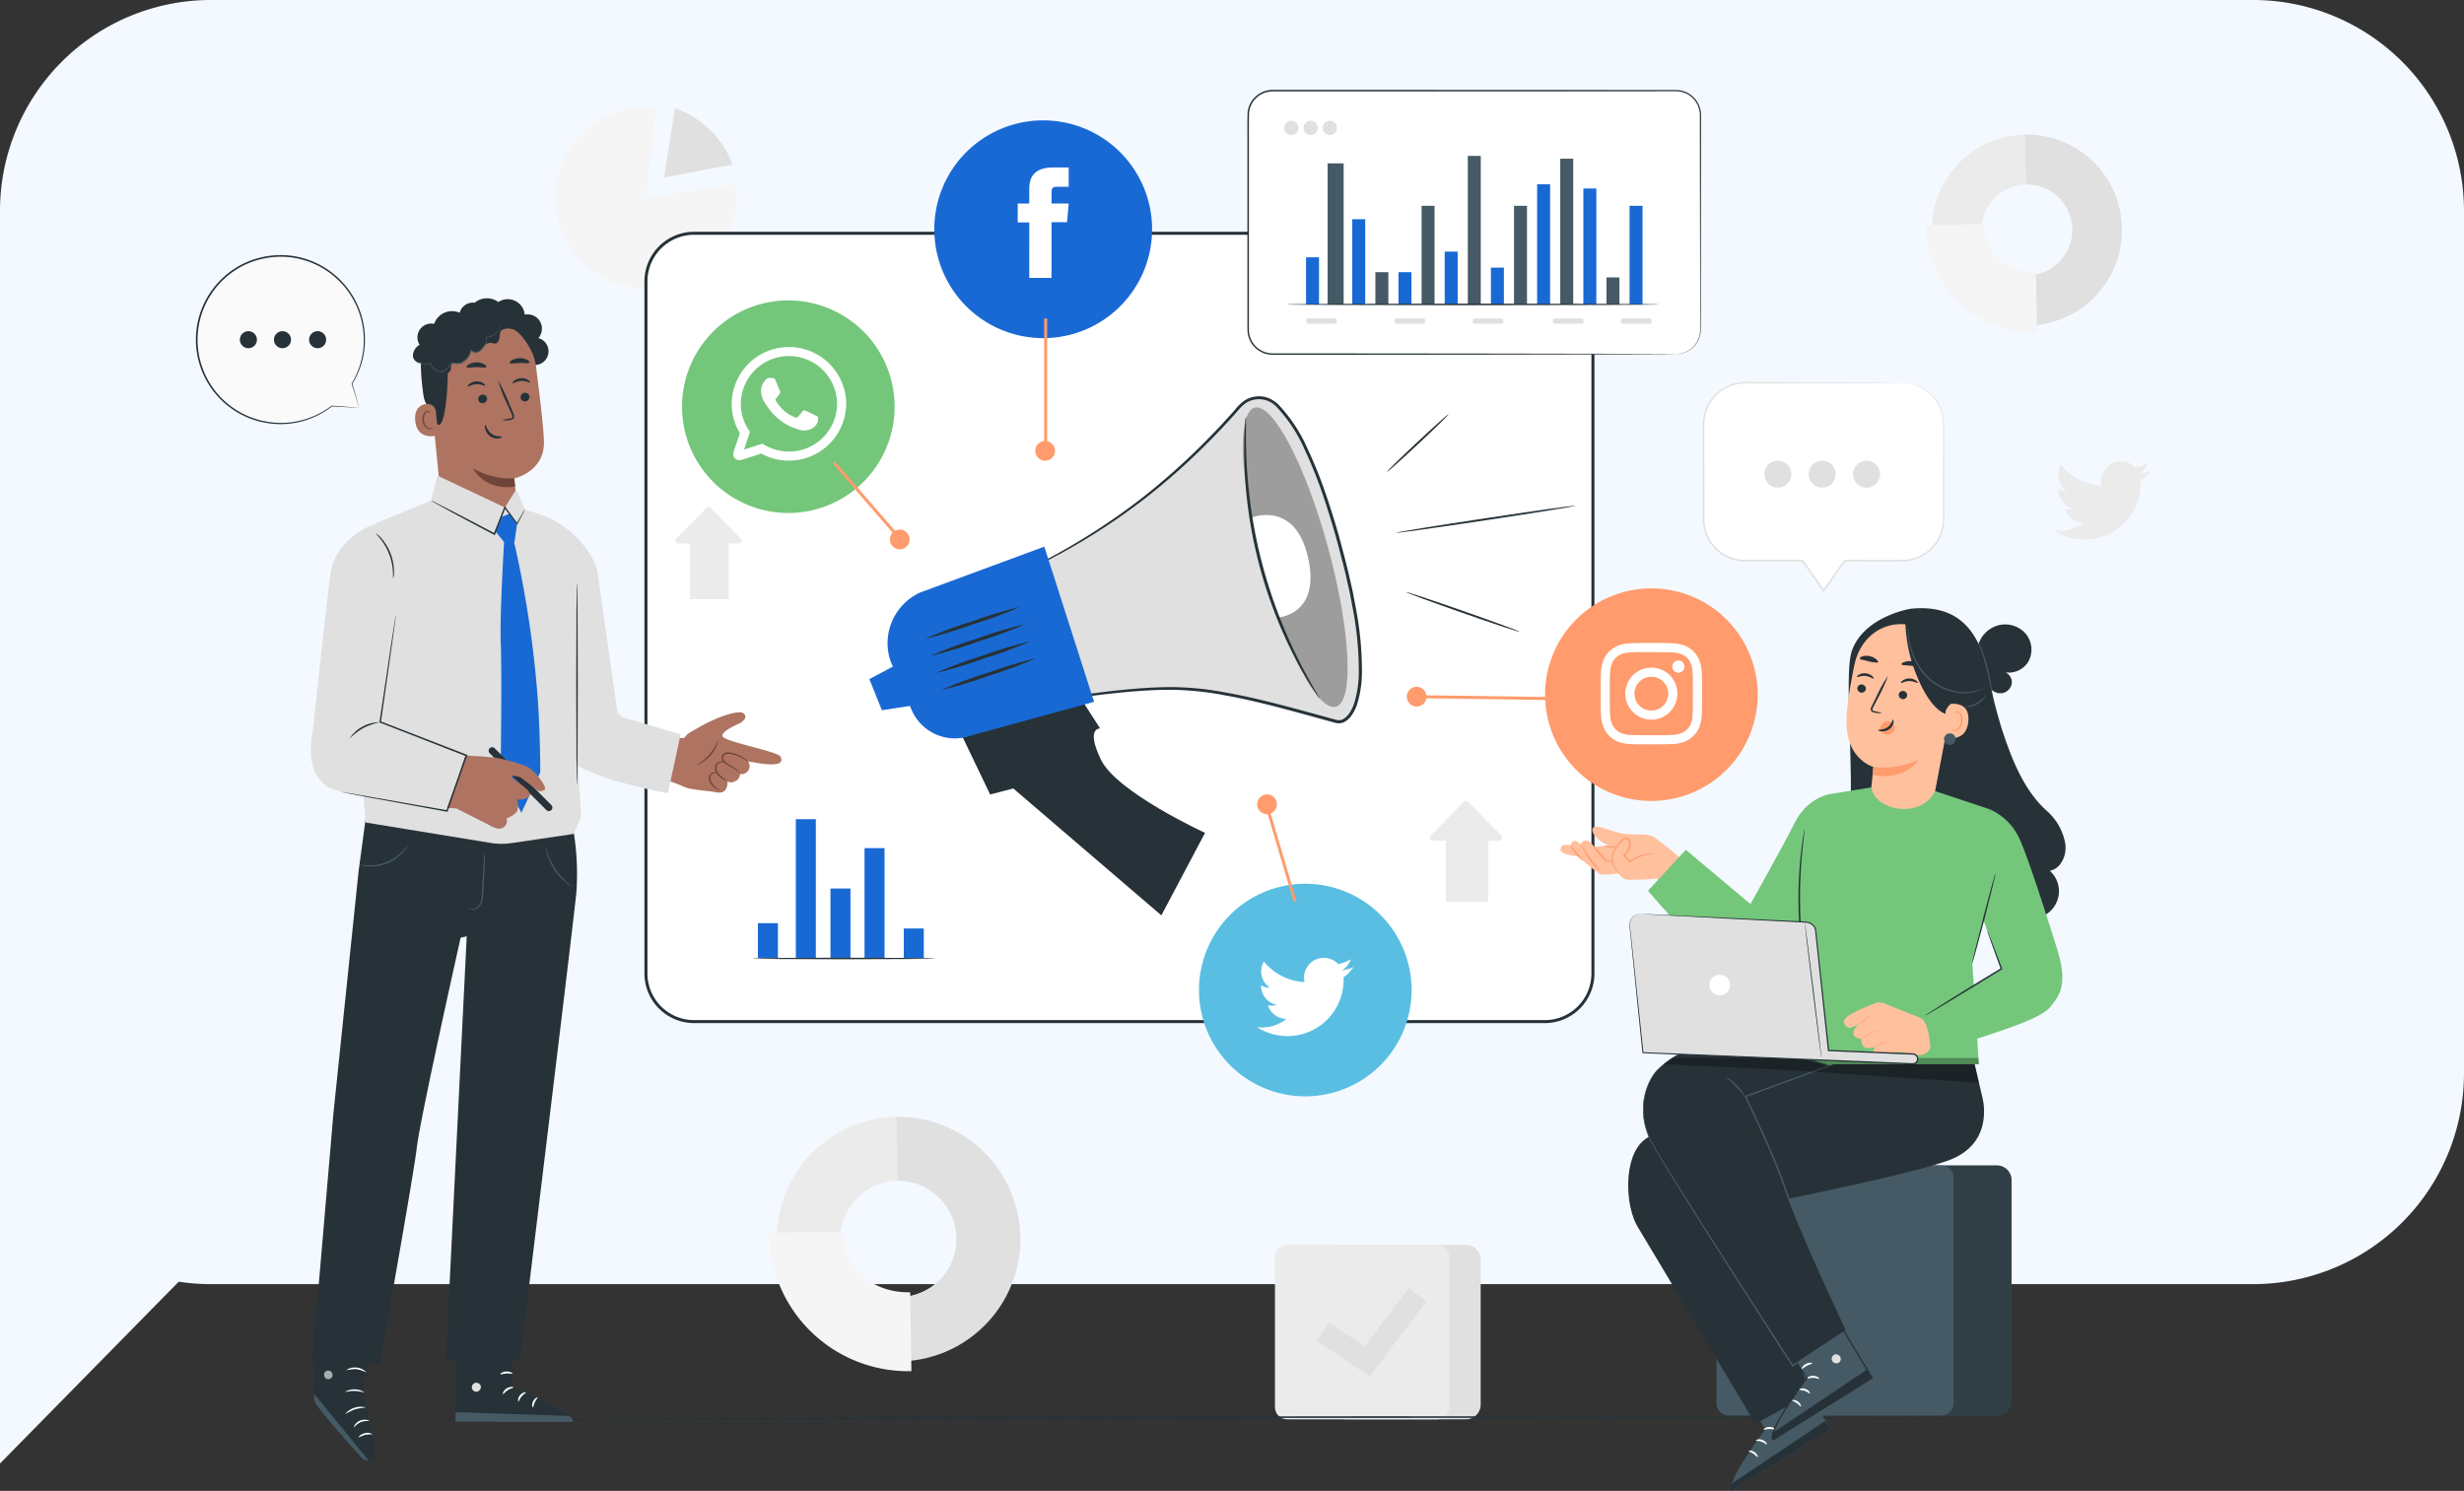 <svg xmlns="http://www.w3.org/2000/svg" xmlns:xlink="http://www.w3.org/1999/xlink" width="479.089" height="289.923" viewBox="0 0 479.089 289.923">
  <rect x="0" y="0" width="479.089" height="289.923" fill="#333333" stroke="none"/>
  <defs>
    <clipPath id="clip-path">
      <rect id="Rectángulo_375205" data-name="Rectángulo 375205" width="381.913" height="272.447" fill="none"/>
    </clipPath>
    <clipPath id="clip-path-7">
      <rect id="Rectángulo_375190" data-name="Rectángulo 375190" width="20.363" height="58.27" fill="none"/>
    </clipPath>
    <clipPath id="clip-path-13">
      <rect id="Rectángulo_375200" data-name="Rectángulo 375200" width="48.637" height="48.637" fill="none"/>
    </clipPath>
    <clipPath id="clip-path-14">
      <rect id="Rectángulo_375201" data-name="Rectángulo 375201" width="61.346" height="4.829" fill="none"/>
    </clipPath>
    <clipPath id="clip-path-16">
      <rect id="Rectángulo_375203" data-name="Rectángulo 375203" width="1.644" height="1.666" fill="none"/>
    </clipPath>
  </defs>
  <g id="Grupo_1067311" data-name="Grupo 1067311" transform="translate(-180 -2520)">
    <path id="Unión_17" data-name="Unión 17" d="M41,284.6a41,41,0,0,1-41-41V75.885a41,41,0,0,1,41-41H438.089a41.338,41.338,0,0,1,6.249.473L479.088,0V243.6a41,41,0,0,1-41,41Z" transform="translate(659.088 2804.6) rotate(180)" fill="#f3f9ff"/>
    <g id="Grupo_1067066" data-name="Grupo 1067066" transform="translate(218.087 2537.476)">
      <g id="Grupo_1067051" data-name="Grupo 1067051" clip-path="url(#clip-path)">
        <g id="Grupo_1067016" data-name="Grupo 1067016">
          <g id="Grupo_1067015" data-name="Grupo 1067015" clip-path="url(#clip-path)">
            <path id="Trazado_806838" data-name="Trazado 806838" d="M400.459,418.222H377.18a7.778,7.778,0,0,1-7.778-7.778V392.088a7.778,7.778,0,0,1,7.778-7.778h23.279a2.855,2.855,0,0,1,2.854,2.854v28.2a2.855,2.855,0,0,1-2.854,2.855" transform="translate(-153.502 -159.697)" fill="#e0e0e0"/>
            <path id="Trazado_806839" data-name="Trazado 806839" d="M390.528,418.222H361.353a2.369,2.369,0,0,1-2.368-2.369V386.679a2.368,2.368,0,0,1,2.368-2.369h29.174a2.369,2.369,0,0,1,2.369,2.369v29.174a2.369,2.369,0,0,1-2.369,2.369" transform="translate(-149.173 -159.697)" fill="#ebebeb"/>
            <path id="Trazado_806840" data-name="Trazado 806840" d="M383.2,415.806l-10.274-6.872,2.4-3.585,6.889,4.608,8.572-11.344,3.441,2.6Z" transform="translate(-154.966 -165.64)" fill="#e0e0e0"/>
            <path id="Trazado_806841" data-name="Trazado 806841" d="M240.6,365.1a23.663,23.663,0,1,1-24.04-23.387A23.75,23.75,0,0,1,240.6,365.1m-34.973.565a11.314,11.314,0,1,0,11.131-11.548,11.351,11.351,0,0,0-11.131,11.548" transform="translate(-80.313 -141.995)" fill="#ebebeb"/>
            <path id="Trazado_806842" data-name="Trazado 806842" d="M257.151,365.1a23.749,23.749,0,0,1-23.28,24.151l-.2-12.4a11.367,11.367,0,0,0-.364-22.73l-.2-12.4a23.74,23.74,0,0,1,24.04,23.387" transform="translate(-96.867 -141.995)" fill="#e0e0e0"/>
            <path id="Trazado_806843" data-name="Trazado 806843" d="M218.363,407a27.037,27.037,0,0,1-27.684-26.932l14.445-.233c.117,7.331,5.7,11.947,12.994,11.829Z" transform="translate(-79.235 -157.838)" fill="#f5f5f5"/>
            <path id="Trazado_806844" data-name="Trazado 806844" d="M614.456,33.148a18.477,18.477,0,1,1-18.771-18.261,18.544,18.544,0,0,1,18.771,18.261m-27.308.441a8.834,8.834,0,1,0,8.691-9.016,8.863,8.863,0,0,0-8.691,9.016" transform="translate(-239.977 -6.185)" fill="#ebebeb"/>
            <path id="Trazado_806845" data-name="Trazado 806845" d="M627.381,33.148A18.543,18.543,0,0,1,609.2,52.005l-.155-9.686a8.875,8.875,0,0,0-.284-17.748l-.155-9.686a18.537,18.537,0,0,1,18.771,18.261" transform="translate(-252.902 -6.185)" fill="#e0e0e0"/>
            <path id="Trazado_806846" data-name="Trazado 806846" d="M597.1,65.866a21.111,21.111,0,0,1-21.616-21.029l11.279-.182c.091,5.724,4.447,9.329,10.145,9.237Z" transform="translate(-239.135 -18.556)" fill="#f5f5f5"/>
            <path id="Trazado_806847" data-name="Trazado 806847" d="M137.206,23.385l17.4-2.659A17.607,17.607,0,1,1,139.14,5.885Z" transform="translate(-49.699 -2.401)" fill="#f5f5f5"/>
            <path id="Trazado_806848" data-name="Trazado 806848" d="M157.883,6.056,155.77,19.547l13.243-2.487s-1.947-7.561-11.13-11" transform="translate(-64.729 -2.517)" fill="#e0e0e0"/>
            <path id="Trazado_806849" data-name="Trazado 806849" d="M540.156,97.442H509.681a8.1,8.1,0,0,0-8.1,8.1v18.414a8.1,8.1,0,0,0,8.1,8.1h11.175l4.062,5.85,4.061-5.85h11.176a8.1,8.1,0,0,0,8.1-8.1V105.541a8.1,8.1,0,0,0-8.1-8.1" transform="translate(-208.428 -40.491)" fill="#fff"/>
            <path id="Trazado_806850" data-name="Trazado 806850" d="M540.049,97.349a7.077,7.077,0,0,1,1.053.049,7.749,7.749,0,0,1,2.9.924,8.783,8.783,0,0,1,1.791,1.328,8.455,8.455,0,0,1,1.568,2.158,8.079,8.079,0,0,1,.84,2.968c.071,1.1.026,2.253.044,3.475.006,2.441.012,5.131.019,8.042q0,2.184.008,4.531,0,1.173,0,2.385a10.412,10.412,0,0,1-.205,2.473,8.226,8.226,0,0,1-7.648,6.406c-3.7.041-7.551.017-11.551.028l.128-.067-4.059,5.852-.13.188-.131-.188-4.064-5.849.133.07H510.641a19.682,19.682,0,0,1-2-.057,8.424,8.424,0,0,1-3.721-1.383,8.549,8.549,0,0,1-2.618-2.909,8.425,8.425,0,0,1-.975-3.725c0-5.039,0-9.9,0-14.531q0-1.737,0-3.428a9.261,9.261,0,0,1,.462-3.333,8.23,8.23,0,0,1,7.166-5.509c1.011-.06,1.973-.014,2.932-.026l5.5.011,16.584.052,4.509.03,1.172.016c.264.005.4.016.4.016s-.136.011-.4.017l-1.172.016-4.509.03-16.584.052-5.5.01c-.951.015-1.94-.027-2.913.036a7.962,7.962,0,0,0-6.915,5.341,8.982,8.982,0,0,0-.439,3.24q0,1.692,0,3.428c.006,4.628.012,9.487.019,14.524a8.1,8.1,0,0,0,.939,3.58,8.241,8.241,0,0,0,2.518,2.795,8.1,8.1,0,0,0,3.575,1.327,19.287,19.287,0,0,0,1.965.054h10.194l.048.069,4.06,5.852h-.261l4.065-5.848.046-.067h.081c3.994-.006,7.862.024,11.538-.009a7.954,7.954,0,0,0,7.4-6.173,10.156,10.156,0,0,0,.206-2.415q0-1.212,0-2.385,0-2.345.009-4.531c.006-2.911.013-5.6.019-8.042-.011-1.216.04-2.385-.023-3.461a7.938,7.938,0,0,0-.8-2.914,8.379,8.379,0,0,0-1.523-2.135,8.78,8.78,0,0,0-1.751-1.328,7.906,7.906,0,0,0-2.857-.962,7.33,7.33,0,0,0-.78-.075c-.176-.013-.266-.027-.266-.027" transform="translate(-208.321 -40.398)" fill="#e0e0e0"/>
            <path id="Trazado_806851" data-name="Trazado 806851" d="M527.038,126a2.621,2.621,0,1,1-2.621-2.621A2.621,2.621,0,0,1,527.038,126" transform="translate(-216.827 -51.267)" fill="#e0e0e0"/>
            <path id="Trazado_806852" data-name="Trazado 806852" d="M541.8,126a2.621,2.621,0,1,1-2.621-2.621A2.621,2.621,0,0,1,541.8,126" transform="translate(-222.96 -51.267)" fill="#e0e0e0"/>
            <path id="Trazado_806853" data-name="Trazado 806853" d="M556.555,126a2.621,2.621,0,1,1-2.621-2.621A2.621,2.621,0,0,1,556.555,126" transform="translate(-229.093 -51.267)" fill="#e0e0e0"/>
            <path id="Trazado_806854" data-name="Trazado 806854" d="M618.228,137.1a10.921,10.921,0,0,0,16.8-9.7,7.8,7.8,0,0,0,1.916-1.988,7.663,7.663,0,0,1-2.206.6,3.847,3.847,0,0,0,1.688-2.124,7.7,7.7,0,0,1-2.438.932,3.843,3.843,0,0,0-6.544,3.5,10.9,10.9,0,0,1-7.915-4.013,3.845,3.845,0,0,0,1.188,5.127,3.836,3.836,0,0,1-1.74-.48,3.846,3.846,0,0,0,3.08,3.814,3.857,3.857,0,0,1-1.733.065,3.843,3.843,0,0,0,3.587,2.667,7.718,7.718,0,0,1-5.685,1.59" transform="translate(-256.899 -51.367)" fill="#ebebeb"/>
          </g>
        </g>
        <g id="Grupo_1067018" data-name="Grupo 1067018">
          <g id="Grupo_1067017" data-name="Grupo 1067017" clip-path="url(#clip-path)">
            <path id="Trazado_806855" data-name="Trazado 806855" d="M381.919,442.292s-.334.006-.986,0l-2.894-.019-11.127-.106-40.922-.32c-17.278-.117-37.85-.175-60.694-.221l-74.319.039-135.037.48-40.921.139-11.125.019L1,442.3c-.652,0-.986-.011-.986-.011s.334-.012.986-.02l2.893-.027,11.126-.077,40.92-.235c34.556-.188,82.3-.449,135.038-.569,26.361-.054,51.476-.057,74.32-.015,22.844.063,43.418.142,60.695.287l23.317.209,17.605.208,11.126.162,2.893.05c.652.013.986.027.986.027" transform="translate(-0.005 -183.386)" fill="#263238"/>
          </g>
        </g>
        <g id="Grupo_1067020" data-name="Grupo 1067020">
          <g id="Grupo_1067019" data-name="Grupo 1067019" clip-path="url(#clip-path)">
            <path id="Trazado_806856" data-name="Trazado 806856" d="M31.863,84.77l-1.4-4.691A16.33,16.33,0,1,0,26.55,84.43l-.006.007Z" transform="translate(-0.111 -22.953)" fill="#fafafa"/>
            <path id="Trazado_806857" data-name="Trazado 806857" d="M31.752,84.663s-.106,0-.33-.009l-1.008-.047L26.428,84.4a.07.07,0,0,1-.067-.074.081.081,0,0,1,.015-.04l.006-.007.1.1a16.321,16.321,0,0,1-7.352,3.248,16.084,16.084,0,0,1-5.24.013A16.314,16.314,0,0,1,3.389,81.4a16.4,16.4,0,0,1,.679-20.787,16.261,16.261,0,0,1,6.51-4.542,16.727,16.727,0,0,1,7.512-1.014A16.452,16.452,0,0,1,32.842,72.382a16.225,16.225,0,0,1-2.434,7.625l.007-.055,1.009,3.523.251.893c.056.2.081.3.077.294s-.04-.11-.106-.314-.164-.517-.286-.9l-1.076-3.454a.071.071,0,0,1,.008-.056A16.229,16.229,0,0,0,18.059,55.368a16.438,16.438,0,0,0-7.365,1,15.97,15.97,0,0,0-6.379,4.455,16.145,16.145,0,0,0,9.612,26.567,15.954,15.954,0,0,0,5.167.019,16.342,16.342,0,0,0,7.3-3.146.07.07,0,0,1,.1.012.071.071,0,0,1,0,.087l-.005.007-.051-.113,3.932.289,1.025.08c.232.019.358.034.358.034" transform="translate(0 -22.847)" fill="#263238"/>
            <path id="Trazado_806858" data-name="Trazado 806858" d="M17.947,81.945a1.656,1.656,0,1,1-1.656-1.656,1.656,1.656,0,0,1,1.656,1.656" transform="translate(-6.081 -33.363)" fill="#263238"/>
            <path id="Trazado_806859" data-name="Trazado 806859" d="M29.288,81.945a1.656,1.656,0,1,1-1.656-1.656,1.656,1.656,0,0,1,1.656,1.656" transform="translate(-10.794 -33.363)" fill="#263238"/>
            <path id="Trazado_806860" data-name="Trazado 806860" d="M40.756,81.117a1.656,1.656,0,1,1-2.262-.606,1.656,1.656,0,0,1,2.262.606" transform="translate(-15.652 -33.363)" fill="#263238"/>
          </g>
        </g>
        <g id="Grupo_1067022" data-name="Grupo 1067022" transform="translate(87.215 27.594)">
          <g id="Grupo_1067058" data-name="Grupo 1067058">
            <path id="Trazado_806861" data-name="Trazado 806861" d="M324.494,201.017H159.081a9.358,9.358,0,0,1-9.358-9.358V57.071a9.358,9.358,0,0,1,9.358-9.358H324.494a9.359,9.359,0,0,1,9.358,9.358V191.659a9.358,9.358,0,0,1-9.358,9.358" transform="translate(-149.431 -47.421)" fill="#fff"/>
            <path id="Trazado_806862" data-name="Trazado 806862" d="M324.286,201.1H158.873a9.661,9.661,0,0,1-9.65-9.65V56.864a9.661,9.661,0,0,1,9.65-9.651H324.286a9.661,9.661,0,0,1,9.65,9.651V191.451a9.661,9.661,0,0,1-9.65,9.65M158.873,47.8a9.076,9.076,0,0,0-9.066,9.066V191.451a9.076,9.076,0,0,0,9.066,9.066H324.286a9.076,9.076,0,0,0,9.066-9.066V56.864a9.076,9.076,0,0,0-9.066-9.066Z" transform="translate(-149.223 -47.213)" fill="#263238"/>
            <rect id="Rectángulo_375166" data-name="Rectángulo 375166" width="3.892" height="26.963" transform="translate(29.435 114.229)" fill="#1969d5"/>
            <rect id="Rectángulo_375167" data-name="Rectángulo 375167" width="3.891" height="6.741" transform="translate(22.061 134.452)" fill="#1969d5"/>
            <rect id="Rectángulo_375168" data-name="Rectángulo 375168" width="3.891" height="13.482" transform="translate(36.17 127.711)" fill="#1969d5"/>
            <rect id="Rectángulo_375169" data-name="Rectángulo 375169" width="3.891" height="21.334" transform="translate(42.792 119.859)" fill="#1969d5"/>
            <rect id="Rectángulo_375170" data-name="Rectángulo 375170" width="3.891" height="5.703" transform="translate(50.425 135.49)" fill="#1969d5"/>
            <path id="Trazado_806864" data-name="Trazado 806864" d="M411.137,244.329h12.846a.6.6,0,0,0,.427-1.016l-6.423-6.561a.6.6,0,0,0-.855,0l-6.423,6.561a.6.6,0,0,0,.427,1.016" transform="translate(-257.81 -125.9)" fill="#ebebeb"/>
            <rect id="Rectángulo_375171" data-name="Rectángulo 375171" width="8.237" height="13.06" transform="translate(155.811 117.206)" fill="#ebebeb"/>
            <path id="Trazado_806868" data-name="Trazado 806868" d="M160.1,145.868h11.754a.547.547,0,0,0,.391-.93l-5.877-6a.547.547,0,0,0-.782,0l-5.877,6a.547.547,0,0,0,.391.93" transform="translate(-153.514 -85.259)" fill="#ebebeb"/>
            <rect id="Rectángulo_375172" data-name="Rectángulo 375172" width="7.537" height="11.95" transform="translate(8.856 59.49)" fill="#ebebeb"/>
            <path id="Trazado_806871" data-name="Trazado 806871" d="M220.709,288.9c0,.084-7.925.152-17.7.152s-17.7-.068-17.7-.152,7.924-.152,17.7-.152,17.7.068,17.7.152" transform="translate(-164.218 -147.583)" fill="#263238"/>
          </g>
        </g>
        <g id="Grupo_1067024" data-name="Grupo 1067024">
          <g id="Grupo_1067023" data-name="Grupo 1067023" clip-path="url(#clip-path)">
            <path id="Trazado_806872" data-name="Trazado 806872" d="M433.25,51.5h-78.44a4.756,4.756,0,0,1-4.756-4.756V5.016A4.756,4.756,0,0,1,354.811.26h78.44a4.756,4.756,0,0,1,4.756,4.756V46.74A4.756,4.756,0,0,1,433.25,51.5" transform="translate(-145.462 -0.108)" fill="#fff"/>
            <path id="Trazado_806873" data-name="Trazado 806873" d="M433.141,51.387c0-.015.238,0,.692-.072a4.738,4.738,0,0,0,3.817-3.323,6.577,6.577,0,0,0,.194-2.091q0-1.137-.006-2.419c-.012-6.843-.028-16.733-.049-28.954q0-4.584-.01-9.594a4.671,4.671,0,0,0-2.4-4.087,4.812,4.812,0,0,0-2.466-.572l-2.672,0L407.289.292,354.707.3a4.617,4.617,0,0,0-4.581,4.1c-.058,2.268-.016,4.582-.03,6.845q0,6.814,0,13.416t0,12.949q0,3.174,0,6.278c.007,1.03-.018,2.074.016,3.075a4.568,4.568,0,0,0,1.112,2.685,4.614,4.614,0,0,0,2.464,1.479,6.132,6.132,0,0,0,1.452.118h1.482l5.825,0,11.14.008,19.994.019,28.952.049,7.871.028,2.047.015c.461.005.7.016.7.016s-.236.011-.7.016l-2.047.015-7.871.029-28.952.049-19.994.019-11.14.008-5.825,0h-1.482a6.4,6.4,0,0,1-1.513-.123,4.893,4.893,0,0,1-3.8-4.414c-.036-1.042-.011-2.057-.019-3.1q0-3.1,0-6.278,0-6.346,0-12.949t0-13.416c.013-2.278-.031-4.544.03-6.877A4.922,4.922,0,0,1,354.707,0l52.581.012,22.947.014,2.672,0a5.066,5.066,0,0,1,2.584.607,4.912,4.912,0,0,1,2.521,4.3q-.005,5-.01,9.594c-.02,12.22-.037,22.111-.048,28.954q0,1.282-.007,2.419a6.64,6.64,0,0,1-.212,2.117,4.8,4.8,0,0,1-1.985,2.621,4.68,4.68,0,0,1-1.914.707,3.423,3.423,0,0,1-.521.04c-.117,0-.176,0-.176,0" transform="translate(-145.352 0)" fill="#263238"/>
            <rect id="Rectángulo_375174" data-name="Rectángulo 375174" width="2.522" height="9.159" transform="translate(215.854 32.563)" fill="#1969d5"/>
            <rect id="Rectángulo_375175" data-name="Rectángulo 375175" width="2.522" height="16.567" transform="translate(224.84 25.155)" fill="#1969d5"/>
            <rect id="Rectángulo_375176" data-name="Rectángulo 375176" width="3.116" height="27.432" transform="translate(220.05 14.29)" fill="#455a64"/>
            <rect id="Rectángulo_375177" data-name="Rectángulo 375177" width="2.522" height="6.268" transform="translate(233.827 35.454)" fill="#1969d5"/>
            <rect id="Rectángulo_375178" data-name="Rectángulo 375178" width="2.522" height="6.268" transform="translate(229.334 35.454)" fill="#455a64"/>
            <rect id="Rectángulo_375179" data-name="Rectángulo 375179" width="2.522" height="10.265" transform="translate(242.814 31.457)" fill="#1969d5"/>
            <rect id="Rectángulo_375180" data-name="Rectángulo 375180" width="2.522" height="19.176" transform="translate(238.32 22.546)" fill="#455a64"/>
            <rect id="Rectángulo_375181" data-name="Rectángulo 375181" width="2.522" height="19.176" transform="translate(256.294 22.546)" fill="#455a64"/>
            <rect id="Rectángulo_375182" data-name="Rectángulo 375182" width="2.522" height="28.883" transform="translate(247.307 12.838)" fill="#455a64"/>
            <rect id="Rectángulo_375183" data-name="Rectángulo 375183" width="2.522" height="7.153" transform="translate(251.801 34.568)" fill="#1969d5"/>
            <rect id="Rectángulo_375184" data-name="Rectángulo 375184" width="2.522" height="5.253" transform="translate(274.268 36.469)" fill="#455a64"/>
            <rect id="Rectángulo_375185" data-name="Rectángulo 375185" width="2.522" height="28.337" transform="translate(265.281 13.385)" fill="#455a64"/>
            <rect id="Rectángulo_375186" data-name="Rectángulo 375186" width="2.522" height="22.541" transform="translate(269.774 19.181)" fill="#1969d5"/>
            <rect id="Rectángulo_375187" data-name="Rectángulo 375187" width="2.522" height="23.359" transform="translate(260.787 18.363)" fill="#1969d5"/>
            <rect id="Rectángulo_375188" data-name="Rectángulo 375188" width="2.522" height="19.176" transform="translate(278.761 22.546)" fill="#1969d5"/>
            <path id="Trazado_806874" data-name="Trazado 806874" d="M375.007,77.076h-5.215a.357.357,0,0,1-.357-.357v-.328a.357.357,0,0,1,.357-.357h5.215a.356.356,0,0,1,.357.357v.328a.356.356,0,0,1-.357.357" transform="translate(-153.515 -31.595)" fill="#e0e0e0"/>
            <path id="Trazado_806875" data-name="Trazado 806875" d="M404.395,77.076H399.18a.357.357,0,0,1-.357-.357v-.328a.357.357,0,0,1,.357-.357h5.215a.356.356,0,0,1,.357.357v.328a.356.356,0,0,1-.357.357" transform="translate(-165.727 -31.595)" fill="#e0e0e0"/>
            <path id="Trazado_806876" data-name="Trazado 806876" d="M430.337,77.076h-5.215a.357.357,0,0,1-.356-.357v-.328a.357.357,0,0,1,.356-.357h5.215a.356.356,0,0,1,.357.357v.328a.356.356,0,0,1-.357.357" transform="translate(-176.507 -31.595)" fill="#e0e0e0"/>
            <path id="Trazado_806877" data-name="Trazado 806877" d="M457.056,77.076h-5.215a.357.357,0,0,1-.357-.357v-.328a.357.357,0,0,1,.357-.357h5.215a.356.356,0,0,1,.357.357v.328a.356.356,0,0,1-.357.357" transform="translate(-187.61 -31.595)" fill="#e0e0e0"/>
            <path id="Trazado_806878" data-name="Trazado 806878" d="M479.7,77.076h-5.215a.357.357,0,0,1-.357-.357v-.328a.357.357,0,0,1,.357-.357H479.7a.357.357,0,0,1,.357.357v.328a.357.357,0,0,1-.357.357" transform="translate(-197.019 -31.595)" fill="#e0e0e0"/>
            <path id="Trazado_806879" data-name="Trazado 806879" d="M435.244,71.277c0,.084-16.233.152-36.253.152s-36.256-.068-36.256-.152,16.229-.152,36.256-.152,36.253.068,36.253.152" transform="translate(-150.731 -29.555)" fill="#263238"/>
            <path id="Trazado_806880" data-name="Trazado 806880" d="M364.824,11.671a1.385,1.385,0,1,1-1.385-1.385,1.385,1.385,0,0,1,1.385,1.385" transform="translate(-150.448 -4.274)" fill="#e0e0e0"/>
            <path id="Trazado_806881" data-name="Trazado 806881" d="M371.264,11.671a1.385,1.385,0,1,1-1.385-1.385,1.385,1.385,0,0,1,1.385,1.385" transform="translate(-153.124 -4.274)" fill="#e0e0e0"/>
            <path id="Trazado_806882" data-name="Trazado 806882" d="M377.642,11.671a1.385,1.385,0,1,1-1.385-1.385,1.385,1.385,0,0,1,1.385,1.385" transform="translate(-155.775 -4.274)" fill="#e0e0e0"/>
          </g>
        </g>
        <g id="Grupo_1067029" data-name="Grupo 1067029">
          <g id="Grupo_1067028" data-name="Grupo 1067028" clip-path="url(#clip-path)">
            <path id="Trazado_806883" data-name="Trazado 806883" d="M249.5,199.5l8.611,17.953,4.5-1.17L291.4,240.958l8.492-16.038s-17.139-7.886-20.214-14.191-.185-6.122-.185-6.122l-7.12-11.047Z" transform="translate(-103.679 -80.432)" fill="#263238"/>
            <path id="Trazado_806884" data-name="Trazado 806884" d="M268.548,137.7s9.029-2.652,23.47-12.881a132.69,132.69,0,0,0,22.492-20.638,4.919,4.919,0,0,1,6.887-.621c3.175,2.677,7.555,9.4,12.327,26.484,8.412,30.121,2.377,35.849-.154,35.394s-19.185-5.96-30.145-6.428-27.661,2.795-27.661,2.795Z" transform="translate(-111.593 -42.563)" fill="#e0e0e0"/>
            <path id="Trazado_806885" data-name="Trazado 806885" d="M268.547,137.5a3.082,3.082,0,0,0,.1.4c.083.3.2.694.34,1.206l1.362,4.717,5.228,17.838.049.168.174-.032c4.751-.866,10.185-1.707,16.192-2.285,3-.278,6.151-.5,9.421-.483a58.347,58.347,0,0,1,10.092,1.045c6.924,1.22,14.08,3.314,21.645,5.38l.368.082.432.01a2.936,2.936,0,0,0,.817-.186c.231-.141.475-.272.692-.43l.572-.558a8.127,8.127,0,0,0,1.413-2.757,21.276,21.276,0,0,0,.867-6.1,64.619,64.619,0,0,0-1.2-12.489q-.262-1.388-.524-2.768c-.187-.917-.41-1.822-.612-2.729-.392-1.818-.854-3.6-1.331-5.373-.9-3.551-1.953-7.006-3.079-10.369a86.17,86.17,0,0,0-3.857-9.707A30.043,30.043,0,0,0,322.2,103.7a6.028,6.028,0,0,0-2.063-1.41,5.083,5.083,0,0,0-2.457-.3,5.244,5.244,0,0,0-2.289.85,8.576,8.576,0,0,0-1.7,1.662c-2.019,2.3-4.059,4.465-6.088,6.5a131.98,131.98,0,0,1-11.918,10.617,127.878,127.878,0,0,1-19.41,12.448c-2.427,1.237-4.364,2.089-5.69,2.631-.662.274-1.174.465-1.517.6a5.029,5.029,0,0,0-.518.2,3.134,3.134,0,0,0,.538-.143c.351-.111.871-.283,1.542-.539,1.344-.506,3.3-1.325,5.75-2.531a123.294,123.294,0,0,0,19.569-12.317,130.536,130.536,0,0,0,12.01-10.6c2.044-2.032,4.1-4.2,6.134-6.5a8.106,8.106,0,0,1,1.6-1.563,4.68,4.68,0,0,1,6.122.811,29.57,29.57,0,0,1,5.371,8.213A86.065,86.065,0,0,1,331,121.975c1.117,3.348,2.159,6.794,3.059,10.333.475,1.763.935,3.543,1.324,5.352.2.9.423,1.805.608,2.717l.521,2.753a64.35,64.35,0,0,1,1.195,12.362,20.73,20.73,0,0,1-.833,5.928,7.532,7.532,0,0,1-1.292,2.551l-.49.48c-.181.129-.376.231-.56.352a1.85,1.85,0,0,1-1.253.059c-7.5-2.037-14.728-4.137-21.676-5.34a58.562,58.562,0,0,0-10.185-1.02c-3.3,0-6.458.231-9.47.524-6.025.608-11.458,1.48-16.219,2.384l.223.136-5.4-17.661-1.466-4.732c-.165-.521-.294-.927-.389-1.227a4.257,4.257,0,0,0-.148-.425" transform="translate(-111.592 -42.365)" fill="#263238"/>
            <path id="Trazado_806886" data-name="Trazado 806886" d="M226.488,200.238l5.863-.9-3.369-7.784-4.932,2.632Z" transform="translate(-93.102 -79.6)" fill="#1969d5"/>
            <path id="Trazado_806887" data-name="Trazado 806887" d="M230.711,174.323l2.625,6.063,1.433,3.309a9.16,9.16,0,0,0,11.673,4.977l23.813-6.52-9.674-30.177-24.1,8.906a10.82,10.82,0,0,0-5.766,13.443" transform="translate(-95.616 -63.151)" fill="#1969d5"/>
            <g id="Grupo_1067027" data-name="Grupo 1067027" transform="translate(203.574 61.745)" opacity="0.3">
              <g id="Grupo_1067026" data-name="Grupo 1067026">
                <g id="Grupo_1067025" data-name="Grupo 1067025" clip-path="url(#clip-path-7)">
                  <path id="Trazado_806888" data-name="Trazado 806888" d="M364.9,132.994c4.371,16.06,5.047,29.879,1.51,30.866s-9.947-11.233-14.319-27.292-5.046-29.879-1.51-30.866,9.947,11.232,14.319,27.292" transform="translate(-348.312 -105.645)"/>
                </g>
              </g>
            </g>
            <path id="Trazado_806889" data-name="Trazado 806889" d="M350.949,142.011s8.505-3.638,11.106,7.639-5.825,11.726-5.825,11.726a72.189,72.189,0,0,1-5.281-19.365" transform="translate(-145.834 -58.779)" fill="#fff"/>
            <path id="Trazado_806890" data-name="Trazado 806890" d="M260.992,172.052a79.637,79.637,0,0,1-9.128,3.376,79.663,79.663,0,0,1-9.314,2.812,80.4,80.4,0,0,1,9.129-3.376,80.133,80.133,0,0,1,9.313-2.812" transform="translate(-100.789 -71.489)" fill="#263238"/>
            <path id="Trazado_806891" data-name="Trazado 806891" d="M262.792,177.738a79.934,79.934,0,0,1-9.128,3.376,79.946,79.946,0,0,1-9.314,2.812,79.864,79.864,0,0,1,9.129-3.376,79.922,79.922,0,0,1,9.313-2.811" transform="translate(-101.537 -73.852)" fill="#263238"/>
            <path id="Trazado_806892" data-name="Trazado 806892" d="M264.593,183.424a79.94,79.94,0,0,1-9.128,3.376,79.723,79.723,0,0,1-9.314,2.812,79.935,79.935,0,0,1,9.129-3.376,79.782,79.782,0,0,1,9.313-2.811" transform="translate(-102.285 -76.215)" fill="#263238"/>
            <path id="Trazado_806893" data-name="Trazado 806893" d="M266.394,189.109a79.809,79.809,0,0,1-9.128,3.376,79.818,79.818,0,0,1-9.314,2.812,79.863,79.863,0,0,1,9.129-3.376,79.757,79.757,0,0,1,9.313-2.812" transform="translate(-103.034 -78.577)" fill="#263238"/>
            <path id="Trazado_806894" data-name="Trazado 806894" d="M402.6,167.092c-.034.1,4.878,1.913,10.971,4.045s11.063,3.779,11.1,3.677-4.876-1.913-10.971-4.046-11.062-3.778-11.1-3.676" transform="translate(-167.295 -69.432)" fill="#263238"/>
            <path id="Trazado_806895" data-name="Trazado 806895" d="M399.2,143.617c.016.107,7.856-.987,17.509-2.442s17.469-2.721,17.454-2.828-7.854.986-17.51,2.442-17.468,2.721-17.452,2.828" transform="translate(-165.886 -57.486)" fill="#263238"/>
            <path id="Trazado_806896" data-name="Trazado 806896" d="M396.219,119.134c.072.079,2.819-2.373,6.135-5.476s5.945-5.684,5.873-5.763-2.818,2.372-6.134,5.476-5.945,5.684-5.873,5.763" transform="translate(-164.645 -44.834)" fill="#263238"/>
            <path id="Trazado_806897" data-name="Trazado 806897" d="M349.066,108.725a2.128,2.128,0,0,0-.085.582c-.033.455-.074,1.008-.122,1.677-.054.729-.1,1.621-.1,2.659s-.053,2.22.008,3.525a87.189,87.189,0,0,0,.7,9.151,89.069,89.069,0,0,0,5.665,21.7,86.708,86.708,0,0,0,3.855,8.309c.584,1.165,1.2,2.171,1.714,3.069s.984,1.653,1.386,2.26l.925,1.4a2.092,2.092,0,0,0,.357.463,2.16,2.16,0,0,0-.253-.531l-.826-1.455c-.37-.624-.815-1.392-1.293-2.306s-1.07-1.926-1.627-3.1c-1.182-2.309-2.45-5.129-3.715-8.317a95,95,0,0,1-5.63-21.562c-.456-3.4-.731-6.49-.83-9.089-.089-1.3-.074-2.475-.1-3.508s-.019-1.924,0-2.652c0-.669.005-1.223.008-1.678a2.154,2.154,0,0,0-.039-.589" transform="translate(-144.913 -45.18)" fill="#263238"/>
          </g>
        </g>
        <g id="Grupo_1067031" data-name="Grupo 1067031">
          <g id="Grupo_1067030" data-name="Grupo 1067030" clip-path="url(#clip-path)">
            <path id="Trazado_806898" data-name="Trazado 806898" d="M469.506,207.2h0a20.669,20.669,0,1,1,20.669-20.669A20.669,20.669,0,0,1,469.506,207.2" transform="translate(-186.51 -68.922)" fill="#ff9b6c"/>
            <path id="Trazado_806899" data-name="Trazado 806899" d="M486.992,189.822a7.237,7.237,0,0,0-.458-2.393,5.041,5.041,0,0,0-2.883-2.883,7.237,7.237,0,0,0-2.393-.458c-1.052-.048-1.388-.059-4.064-.059s-3.014.011-4.065.059a7.237,7.237,0,0,0-2.393.458,5.037,5.037,0,0,0-2.883,2.883,7.217,7.217,0,0,0-.459,2.393c-.048,1.051-.059,1.388-.059,4.064s.011,3.013.059,4.065a7.217,7.217,0,0,0,.459,2.393,5.042,5.042,0,0,0,2.883,2.883,7.236,7.236,0,0,0,2.393.458c1.051.048,1.388.059,4.065.059s3.012-.011,4.064-.059a7.236,7.236,0,0,0,2.393-.458,5.045,5.045,0,0,0,2.883-2.883,7.237,7.237,0,0,0,.458-2.393c.048-1.051.059-1.388.059-4.065s-.011-3.013-.059-4.064m-1.774,8.048a5.453,5.453,0,0,1-.34,1.831,3.267,3.267,0,0,1-1.871,1.871,5.453,5.453,0,0,1-1.831.34c-1.039.047-1.351.057-3.983.057s-2.945-.01-3.984-.057a5.45,5.45,0,0,1-1.831-.34,3.263,3.263,0,0,1-1.871-1.871,5.45,5.45,0,0,1-.34-1.831c-.047-1.039-.057-1.351-.057-3.984s.01-2.944.057-3.983a5.45,5.45,0,0,1,.34-1.831,3.263,3.263,0,0,1,1.871-1.871,5.451,5.451,0,0,1,1.831-.34c1.039-.047,1.351-.057,3.984-.057l3.983.057a5.454,5.454,0,0,1,1.831.34,3.268,3.268,0,0,1,1.871,1.871,5.453,5.453,0,0,1,.34,1.831c.047,1.039.057,1.351.057,3.983s-.01,2.944-.057,3.984" transform="translate(-194.197 -76.472)" fill="#fff"/>
            <path id="Trazado_806900" data-name="Trazado 806900" d="M480.6,192.235a5.062,5.062,0,1,0,5.062,5.062,5.062,5.062,0,0,0-5.062-5.062m0,8.348a3.286,3.286,0,1,1,3.286-3.286,3.286,3.286,0,0,1-3.286,3.286" transform="translate(-197.607 -79.882)" fill="#fff"/>
            <path id="Trazado_806901" data-name="Trazado 806901" d="M492.365,189.868a1.183,1.183,0,1,0,1.182,1.183,1.183,1.183,0,0,0-1.182-1.183" transform="translate(-204.106 -78.898)" fill="#fff"/>
            <rect id="Rectángulo_375192" data-name="Rectángulo 375192" width="0.585" height="27.428" transform="translate(237.357 118.293) rotate(-89.193)" fill="#ff9b6c"/>
            <path id="Trazado_806902" data-name="Trazado 806902" d="M405.912,199a1.917,1.917,0,1,1-2.686.379,1.917,1.917,0,0,1,2.686-.379" transform="translate(-167.397 -82.533)" fill="#ff9b6c"/>
          </g>
        </g>
        <g id="Grupo_1067033" data-name="Grupo 1067033">
          <g id="Grupo_1067032" data-name="Grupo 1067032" clip-path="url(#clip-path)">
            <path id="Trazado_806903" data-name="Trazado 806903" d="M354.377,305.485h0a20.669,20.669,0,1,1,20.669-20.669,20.669,20.669,0,0,1-20.669,20.669" transform="translate(-138.669 -109.763)" fill="#59bee2"/>
            <path id="Trazado_806904" data-name="Trazado 806904" d="M353.061,302.293a10.921,10.921,0,0,0,16.8-9.7,7.8,7.8,0,0,0,1.916-1.988,7.686,7.686,0,0,1-2.206.6,3.847,3.847,0,0,0,1.688-2.125,7.694,7.694,0,0,1-2.438.932,3.842,3.842,0,0,0-6.544,3.5,10.9,10.9,0,0,1-7.915-4.013,3.845,3.845,0,0,0,1.188,5.127,3.835,3.835,0,0,1-1.74-.48,3.845,3.845,0,0,0,3.08,3.814,3.856,3.856,0,0,1-1.733.065,3.843,3.843,0,0,0,3.587,2.667,7.718,7.718,0,0,1-5.685,1.59" transform="translate(-146.711 -120.011)" fill="#fff"/>
            <rect id="Rectángulo_375194" data-name="Rectángulo 375194" width="0.584" height="19.307" transform="matrix(0.959, -0.283, 0.283, 0.959, 207.987, 139.423)" fill="#ff9b6c"/>
            <path id="Trazado_806905" data-name="Trazado 806905" d="M356.9,236.353a1.917,1.917,0,1,1-1.918-1.918,1.918,1.918,0,0,1,1.918,1.918" transform="translate(-146.711 -97.417)" fill="#ff9b6c"/>
          </g>
        </g>
        <g id="Grupo_1067035" data-name="Grupo 1067035">
          <g id="Grupo_1067034" data-name="Grupo 1067034" clip-path="url(#clip-path)">
            <path id="Trazado_806906" data-name="Trazado 806906" d="M266.825,52.494h0a21.173,21.173,0,0,1-21.173-21.173h0a21.173,21.173,0,0,1,42.347,0h0a21.173,21.173,0,0,1-21.174,21.173" transform="translate(-102.078 -4.216)" fill="#1969d5"/>
            <path id="Trazado_806907" data-name="Trazado 806907" d="M275.647,47.287h4.326V36.455h3.018l.322-3.627h-3.34V30.763c0-.855.172-1.193,1-1.193h2.341V25.806h-3c-3.219,0-4.67,1.418-4.67,4.131v2.891H273.4V36.5h2.25Z" transform="translate(-113.608 -10.723)" fill="#fff"/>
            <rect id="Rectángulo_375196" data-name="Rectángulo 375196" width="0.584" height="24.803" transform="translate(164.93 44.454)" fill="#ff9b6c"/>
            <path id="Trazado_806908" data-name="Trazado 806908" d="M279.3,118.274a1.917,1.917,0,1,1,1.38,2.334,1.918,1.918,0,0,1-1.38-2.334" transform="translate(-116.035 -48.549)" fill="#ff9b6c"/>
          </g>
        </g>
        <g id="Grupo_1067037" data-name="Grupo 1067037">
          <g id="Grupo_1067036" data-name="Grupo 1067036" clip-path="url(#clip-path)">
            <path id="Trazado_806909" data-name="Trazado 806909" d="M182.4,111.392h0a20.669,20.669,0,1,1,20.669-20.669A20.669,20.669,0,0,1,182.4,111.392" transform="translate(-67.207 -29.11)" fill="#74c67b"/>
            <path id="Trazado_806910" data-name="Trazado 806910" d="M200.51,96.32a11.134,11.134,0,0,0-22.247-.2c-.005.161-.011.323-.011.485a10.961,10.961,0,0,0,1.594,5.706l-1.247,3.683a1.2,1.2,0,0,0,1.5,1.525l3.908-1.242A11.145,11.145,0,0,0,200.515,96.6c0-.094,0-.188,0-.282m-11.126,9.568a9.323,9.323,0,0,1-5.149-1.537l-3.6,1.146,1.167-3.45a9.192,9.192,0,0,1-1.783-5.445,8.729,8.729,0,0,1,.047-.9,9.363,9.363,0,0,1,18.641.177c.021.24.032.48.032.725a9.334,9.334,0,0,1-9.359,9.286" transform="translate(-74.071 -35.551)" fill="#fff" fill-rule="evenodd"/>
            <path id="Trazado_806911" data-name="Trazado 806911" d="M198.539,103.1c-.276-.135-1.615-.792-1.866-.881s-.433-.135-.615.136-.709.881-.866,1.058-.317.2-.594.068a7.379,7.379,0,0,1-2.194-1.345,8.12,8.12,0,0,1-1.517-1.87c-.156-.271-.015-.417.12-.552s.271-.318.411-.475c.037-.047.068-.088.1-.13a3.112,3.112,0,0,0,.172-.323.489.489,0,0,0-.021-.474c-.068-.136-.615-1.469-.845-2.012s-.453-.448-.615-.448-.338-.026-.521-.026a1.01,1.01,0,0,0-.729.338,3.033,3.033,0,0,0-.954,2.262,3.436,3.436,0,0,0,.141.923,6.156,6.156,0,0,0,.974,1.876,11.213,11.213,0,0,0,4.659,4.091c2.777,1.078,2.777.719,3.278.672A2.724,2.724,0,0,0,198.9,104.7a2.231,2.231,0,0,0,.161-1.287c-.068-.109-.25-.177-.521-.313" transform="translate(-78.125 -39.82)" fill="#fff" fill-rule="evenodd"/>
            <rect id="Rectángulo_375198" data-name="Rectángulo 375198" width="0.584" height="19.308" transform="translate(123.827 72.657) rotate(-40.892)" fill="#ff9b6c"/>
            <path id="Trazado_806912" data-name="Trazado 806912" d="M231.049,149.022a1.917,1.917,0,1,1,2.539.951,1.917,1.917,0,0,1-2.539-.951" transform="translate(-95.939 -60.798)" fill="#ff9b6c"/>
          </g>
        </g>
        <g id="Grupo_1067045" data-name="Grupo 1067045">
          <g id="Grupo_1067044" data-name="Grupo 1067044" clip-path="url(#clip-path)">
            <path id="Trazado_806913" data-name="Trazado 806913" d="M566.6,406.5H528.6a7.778,7.778,0,0,1-7.777-7.778V365.64a7.778,7.778,0,0,1,7.777-7.777H566.6a2.854,2.854,0,0,1,2.854,2.855v42.928A2.854,2.854,0,0,1,566.6,406.5" transform="translate(-216.421 -148.707)" fill="#455a64"/>
            <g id="Grupo_1067040" data-name="Grupo 1067040" transform="translate(304.397 209.156)" opacity="0.3">
              <g id="Grupo_1067039" data-name="Grupo 1067039">
                <g id="Grupo_1067038" data-name="Grupo 1067038" clip-path="url(#clip-path-13)">
                  <path id="Trazado_806914" data-name="Trazado 806914" d="M566.6,406.5H528.6a7.778,7.778,0,0,1-7.777-7.778V365.64a7.778,7.778,0,0,1,7.777-7.777H566.6a2.854,2.854,0,0,1,2.854,2.855v42.928A2.854,2.854,0,0,1,566.6,406.5" transform="translate(-520.818 -357.862)"/>
                </g>
              </g>
            </g>
            <path id="Trazado_806915" data-name="Trazado 806915" d="M549.592,406.5H508.245a2.368,2.368,0,0,1-2.369-2.369v-43.9a2.368,2.368,0,0,1,2.369-2.368h41.347a2.369,2.369,0,0,1,2.369,2.368v43.9a2.369,2.369,0,0,1-2.369,2.369" transform="translate(-210.212 -148.707)" fill="#455a64"/>
            <path id="Trazado_806916" data-name="Trazado 806916" d="M478.573,252.372s-5.132-4.469-6.508-5.239-3.724-.307-5.8-.625-5.033-1.718-5.782-1.312c-.887.482.039,2.5,3.221,3.748l-.926-.083-2.263.181s-.836-1.233-1.55-1.223c-1.02.013-.991.852-.991.852s-1.546-1.822-2.058.147c0,0-1.819-.687-1.943.689,0,0-.4,1.1,3.489,1.405a34.289,34.289,0,0,0,4.12,3.424c.812.317,3.625-.118,3.625-.118s.822,1.182,1.686,1.231c1.644.094,5.86-.191,5.86-.191l1.662,1.982Z" transform="translate(-188.639 -101.858)" fill="#ffc09d"/>
            <path id="Trazado_806917" data-name="Trazado 806917" d="M472.368,255.755a4.787,4.787,0,0,0-.4-.654,4.773,4.773,0,0,1-.777-1.877,3.733,3.733,0,0,1,.989-2.749c.179-.224.374-.446.579-.669a4.919,4.919,0,0,1,.64-.634.531.531,0,0,1,.71,0,.964.964,0,0,1,.273.791,2.9,2.9,0,0,1-1.132,2.135l-.142.106.134.113a6.065,6.065,0,0,1,1.08,1.195l.074.108.107-.072a10.022,10.022,0,0,1,3.582-1.5c.936-.19,1.5-.195,1.494-.232a1.39,1.39,0,0,0-.4-.023,8.063,8.063,0,0,0-1.121.1,9.5,9.5,0,0,0-3.7,1.439l.181.036a6.167,6.167,0,0,0-1.115-1.262l-.007.219a3.15,3.15,0,0,0,1.255-2.35,1.249,1.249,0,0,0-.375-1.021.792.792,0,0,0-.544-.2.961.961,0,0,0-.521.194,5.032,5.032,0,0,0-.682.68c-.205.229-.4.457-.584.691a3.9,3.9,0,0,0-.982,2.943,4.533,4.533,0,0,0,.887,1.913,3.287,3.287,0,0,0,.493.59" transform="translate(-195.7 -103.363)" fill="#ff9b6c"/>
            <path id="Trazado_806918" data-name="Trazado 806918" d="M464.677,251.35a11.532,11.532,0,0,0,1.547,2.065c.234.27.437.532.676.76a1.451,1.451,0,0,0,.788.382,1.327,1.327,0,0,0,.577-.07c.126-.042.192-.077.188-.1s-.079-.022-.209-.015a1.738,1.738,0,0,1-.52-.022,1.361,1.361,0,0,1-.639-.372c-.2-.206-.408-.486-.639-.753a11.53,11.53,0,0,0-1.77-1.878" transform="translate(-193.091 -104.445)" fill="#ff9b6c"/>
            <path id="Trazado_806919" data-name="Trazado 806919" d="M464.533,256.287c.063-.061-.96-1.159-2.027-2.66s-1.783-2.818-1.86-2.779a14.375,14.375,0,0,0,3.887,5.439" transform="translate(-191.415 -104.237)" fill="#ff9b6c"/>
            <path id="Trazado_806920" data-name="Trazado 806920" d="M459.816,254.41a15.921,15.921,0,0,0-1.322-1.641,10.257,10.257,0,0,0-1.414-1.569,6.253,6.253,0,0,0,1.191,1.756,5.168,5.168,0,0,0,1.546,1.454" transform="translate(-189.933 -104.383)" fill="#ff9b6c"/>
            <path id="Trazado_806921" data-name="Trazado 806921" d="M470.706,251.737c.01-.08-.461-.177-1.054-.216s-1.074-.006-1.077.074.469.177,1.053.216,1.067.006,1.077-.074" transform="translate(-194.712 -104.51)" fill="#ff9b6c"/>
            <path id="Trazado_806922" data-name="Trazado 806922" d="M520.132,234.031s-5.469-.407-8.644,5.968c-2.1,4.215-8.485,15.58-8.485,15.58l-12.561-10.55-7.362,7.963s12.571,14.973,17.454,16.108,10.638-2.18,12.441-4.734,7.8-8.788,7.8-8.788Z" transform="translate(-200.739 -97.247)" fill="#74c67b"/>
            <path id="Trazado_806923" data-name="Trazado 806923" d="M549.082,221.945l.873-14.116c.026-10.959-1.1-23.636.238-27.219,2.476-6.618,11.363-8.038,11.363-8.038,11.993-1.223,14.419,7.947,15.886,16.322.249,1.421.932,3.938,1.791,6.846,1.964,6.051,4.389,12.25,8.959,16.265a10.937,10.937,0,0,1,3.406,6c.455,2.277-.679,5.072-2.956,5.524a5.322,5.322,0,0,1-.589,8.384c-1.89,1.267-4.346,1.2-6.613,1.006-2.252-.191-4.615-.5-6.426-1.856s-2.786-3.544-3.54-5.68a51.881,51.881,0,0,1-2.1-7.9Z" transform="translate(-228.166 -71.665)" fill="#263238"/>
            <path id="Trazado_806924" data-name="Trazado 806924" d="M561.144,177.531l.853-.594,7.534,4.479a2.268,2.268,0,0,1,1.782,2.5l-4.96,25.972c-.264,1.777-.012,3.454-1.3,4.7l-8.831,8.295c-3.1,3-1.7-4.442-3.164-8.5-.1-.283.665-1.163.651-1.355a5.391,5.391,0,0,1-.029-.6c.087-2.143.355-3.971.355-3.971.214-2.334.313-3.291.309-3.269,0,0-4.833-1.326-5.188-7.848-.177-3.244.616-7.547,1.459-11.771,1.167-5.846,5.8-8.772,10.53-8.035" transform="translate(-228.186 -73.525)" fill="#ffc09d"/>
            <path id="Trazado_806925" data-name="Trazado 806925" d="M566.488,200.664a.827.827,0,0,0,.708.912.791.791,0,0,0,.925-.654.828.828,0,0,0-.707-.913.792.792,0,0,0-.926.655" transform="translate(-235.396 -83.108)" fill="#263238"/>
            <path id="Trazado_806926" data-name="Trazado 806926" d="M552.743,198.5a.827.827,0,0,0,.707.912.791.791,0,0,0,.925-.654.828.828,0,0,0-.707-.913.791.791,0,0,0-.926.655" transform="translate(-229.684 -82.207)" fill="#263238"/>
            <path id="Trazado_806927" data-name="Trazado 806927" d="M552.6,194.819c.091.118.762-.279,1.648-.185s1.488.6,1.6.506c.052-.043-.032-.248-.293-.483a2.276,2.276,0,0,0-1.263-.538,2.183,2.183,0,0,0-1.325.282c-.294.181-.407.365-.361.418" transform="translate(-229.625 -80.66)" fill="#263238"/>
            <path id="Trazado_806928" data-name="Trazado 806928" d="M567.235,196.7c.1.108.731-.356,1.62-.353s1.542.448,1.639.339c.047-.049-.056-.243-.341-.45a2.264,2.264,0,0,0-1.312-.405,2.182,2.182,0,0,0-1.289.416c-.273.21-.366.406-.316.454" transform="translate(-235.704 -81.375)" fill="#263238"/>
            <path id="Trazado_806929" data-name="Trazado 806929" d="M559.392,202.232a5.928,5.928,0,0,0-1.411-.409c-.223-.047-.433-.114-.455-.272a1.154,1.154,0,0,1,.221-.655q.4-.788.847-1.653a29.743,29.743,0,0,0,1.968-4.348,29.831,29.831,0,0,0-2.313,4.18q-.43.871-.82,1.666a1.312,1.312,0,0,0-.209.875.57.57,0,0,0,.338.369,1.514,1.514,0,0,0,.378.093,5.774,5.774,0,0,0,1.458.153" transform="translate(-231.539 -80.987)" fill="#263238"/>
            <path id="Trazado_806930" data-name="Trazado 806930" d="M557.943,224.271a16.412,16.412,0,0,0,8.831-1.4s-2.621,4.218-8.98,2.953Z" transform="translate(-231.786 -92.611)" fill="#ff9b6c"/>
            <path id="Trazado_806931" data-name="Trazado 806931" d="M567.411,190.681c.08.244.972.155,2.012.312,1.043.136,1.877.466,2.021.253.065-.1-.074-.334-.409-.578a3.541,3.541,0,0,0-3.074-.43c-.387.143-.586.327-.551.444" transform="translate(-235.781 -78.979)" fill="#263238"/>
            <path id="Trazado_806932" data-name="Trazado 806932" d="M553.572,188.849c.131.241.285.171,1.137.373a7.951,7.951,0,0,0,2.354.4c.1-.081.033-.306-.234-.57a2.827,2.827,0,0,0-1.33-.674,2.78,2.78,0,0,0-1.483.049c-.35.126-.5.3-.444.42" transform="translate(-230.027 -78.248)" fill="#263238"/>
            <path id="Trazado_806933" data-name="Trazado 806933" d="M577.546,194.755s-3.953.721-7.594-10.22a31.179,31.179,0,0,1-1.283-8.127l1.494-.209s8.489,3.871,8.621,4.006,1.53,4.936,1.53,4.936Z" transform="translate(-236.305 -73.217)" fill="#263238"/>
            <path id="Trazado_806934" data-name="Trazado 806934" d="M581.858,205.824c.05-.477.719-1.547,1.2-1.572,1.281-.066,3.541.27,3.231,3.473-.424,4.378-4.732,3.049-4.728,2.922,0-.1.123-3.174.3-4.824" transform="translate(-241.662 -84.872)" fill="#ffc09d"/>
            <path id="Trazado_806935" data-name="Trazado 806935" d="M584.12,210.176c.02-.012.071.061.194.133a.766.766,0,0,0,.569.067,1.9,1.9,0,0,0,1.037-1.608,2.536,2.536,0,0,0-.108-1.113.884.884,0,0,0-.517-.641.39.39,0,0,0-.471.165c-.071.117-.051.207-.075.212s-.087-.082-.035-.259a.492.492,0,0,1,.2-.258.578.578,0,0,1,.433-.071,1.076,1.076,0,0,1,.731.756,2.6,2.6,0,0,1,.146,1.246,1.989,1.989,0,0,1-1.3,1.783.821.821,0,0,1-.686-.184c-.125-.121-.138-.221-.123-.228" transform="translate(-242.724 -85.929)" fill="#ff9b6c"/>
            <path id="Trazado_806936" data-name="Trazado 806936" d="M583.826,215.213a1.127,1.127,0,1,1-1.141-1.114,1.127,1.127,0,0,1,1.141,1.114" transform="translate(-241.667 -88.967)" fill="#455a64"/>
            <path id="Trazado_806937" data-name="Trazado 806937" d="M601.915,179.742a5.323,5.323,0,0,0-5.191-1.764,5.6,5.6,0,0,0-4.043,3.67l-.531,11.018a2,2,0,0,0,2.648-2.616,2.519,2.519,0,0,0,2.575,1.155,2.275,2.275,0,0,0,1.785-2.131,2.112,2.112,0,0,0-1.285-1.894,4.477,4.477,0,0,0,4.452-2.033,4.838,4.838,0,0,0-.411-5.4" transform="translate(-246.063 -73.907)" fill="#263238"/>
            <path id="Trazado_806938" data-name="Trazado 806938" d="M584.6,190.459a.791.791,0,0,1-.2.123,5.265,5.265,0,0,1-.609.293,8.159,8.159,0,0,1-2.414.59,9.872,9.872,0,0,1-3.67-.359,10.6,10.6,0,0,1-3.97-2.147,12,12,0,0,1-2.749-3.582,13.711,13.711,0,0,1-1.21-3.482,13.935,13.935,0,0,1-.29-2.466c-.015-.293,0-.521,0-.675a.825.825,0,0,1,.023-.234,7.61,7.61,0,0,1,.077.9,16.421,16.421,0,0,0,.371,2.431,14.2,14.2,0,0,0,1.244,3.41,12.065,12.065,0,0,0,2.706,3.493,10.577,10.577,0,0,0,3.863,2.112,10,10,0,0,0,3.585.407,10.649,10.649,0,0,0,3.24-.818" transform="translate(-236.642 -74.182)" fill="#455a64"/>
            <path id="Trazado_806939" data-name="Trazado 806939" d="M592.6,201.34c.027.016-.091.283-.384.649a4.684,4.684,0,0,1-3.162,1.671,1.563,1.563,0,0,1-.753-.048,6.365,6.365,0,0,0,4.3-2.272" transform="translate(-244.461 -83.664)" fill="#455a64"/>
            <path id="Trazado_806940" data-name="Trazado 806940" d="M595.614,193.654a10.58,10.58,0,0,1-.313-1.489c-.175-.921-.437-2.188-.8-3.571s-.75-2.617-1.046-3.506a10.554,10.554,0,0,1-.453-1.452,7.259,7.259,0,0,1,.63,1.388,32.493,32.493,0,0,1,1.852,7.11,7.28,7.28,0,0,1,.127,1.52" transform="translate(-246.416 -76.309)" fill="#455a64"/>
            <path id="Trazado_806941" data-name="Trazado 806941" d="M563.094,211.4a1.311,1.311,0,0,0-.339-.864,1.342,1.342,0,0,0-1.6-.314,1.8,1.8,0,0,0-.906,1.578,1.635,1.635,0,0,0,1.065.831,2.087,2.087,0,0,0,.216.037,1.466,1.466,0,0,0,1.033-.253,1.306,1.306,0,0,0,.53-1.015" transform="translate(-232.806 -87.298)" fill="#ff9b6c"/>
            <path id="Trazado_806942" data-name="Trazado 806942" d="M562.542,209.512c-.138-.019-.217.91-1.067,1.5s-1.832.411-1.85.54c-.018.057.206.2.624.244a2.323,2.323,0,0,0,1.539-.4,2.023,2.023,0,0,0,.835-1.267c.068-.386-.017-.625-.081-.625" transform="translate(-232.547 -87.061)" fill="#263238"/>
            <path id="Trazado_806943" data-name="Trazado 806943" d="M537.77,233.22s-6.748,9.109-7.305,12.268,1.011,23.571,1.818,27.1l-5.225,11.752,8.933,2.092,29.689-.507-1.252-19.54,3.006-12.985.308-17.083L557.182,232.8c-2.769,5.594-11.889,3.759-12.378-.717Z" transform="translate(-219.014 -96.442)" fill="#74c67b"/>
            <path id="Trazado_806944" data-name="Trazado 806944" d="M587.19,239.322a11.426,11.426,0,0,1,5.722,5.5c1.682,3.378,6.295,18.009,7.44,21.711,1.263,4.082,1.667,7.548-.638,10.358-.664.809-.776,1.781-5.634,3.808-4.808,2.006-17.562,5.869-17.562,5.869l-2.658-6.6,15.668-9.612L585,258.16Z" transform="translate(-238.463 -99.448)" fill="#74c67b"/>
            <path id="Trazado_806945" data-name="Trazado 806945" d="M595.465,260.737c.079.021-.868,3.933-2.115,8.739s-2.322,8.686-2.4,8.666.868-3.933,2.115-8.74,2.321-8.685,2.4-8.665" transform="translate(-245.562 -108.347)" fill="#263238"/>
            <path id="Trazado_806946" data-name="Trazado 806946" d="M549.773,308.5l1.275-.6-.476.582a1.653,1.653,0,0,0-.427,1.377c.191.723,1.516.878,1.516.878a2.065,2.065,0,0,0,.38,1.423c.464.618,2.234.166,2.234.166l-.244.528c-.3.564.422,1.264.757,1.349a4.727,4.727,0,0,0,2.218-.665,7.289,7.289,0,0,1,2.737-.212s2.7.86,3.842.449a2.477,2.477,0,0,0,1.478-1.244s-.192-5.044-1.843-5.846c-.842-.409-5.741-2.286-7.2-2.91a2.069,2.069,0,0,0-1.546-.033,34.173,34.173,0,0,0-5.181,2.345s-1.257.791-1.006,1.545a1.211,1.211,0,0,0,1.485.869" transform="translate(-227.822 -126.159)" fill="#ffc09d"/>
            <path id="Trazado_806947" data-name="Trazado 806947" d="M555.334,308.039a21.461,21.461,0,0,1-2.624,1.89,10.821,10.821,0,0,1,1.276-.995,10.616,10.616,0,0,1,1.348-.9" transform="translate(-229.674 -128.002)" fill="#ff9b6c"/>
            <path id="Trazado_806948" data-name="Trazado 806948" d="M557.2,312.8c.015.034-.72.357-1.576.847s-1.524.935-1.546.9a2.19,2.19,0,0,1,.414-.327c.265-.186.64-.435,1.072-.682a10.945,10.945,0,0,1,1.138-.566,2.047,2.047,0,0,1,.5-.174" transform="translate(-230.243 -129.982)" fill="#ff9b6c"/>
            <path id="Trazado_806949" data-name="Trazado 806949" d="M560.765,316.279a16.563,16.563,0,0,1-2.485,1.385,16.549,16.549,0,0,1,2.485-1.385" transform="translate(-231.988 -131.426)" fill="#ff9b6c"/>
            <path id="Trazado_806950" data-name="Trazado 806950" d="M534.344,246.009a1.058,1.058,0,0,1-.012.291c-.025.223-.056.5-.093.825-.091.714-.208,1.75-.334,3.031a92.353,92.353,0,0,0,.188,20.073c.15,1.278.286,2.311.39,3.025.043.328.079.6.108.823a1.066,1.066,0,0,1,.017.29,1.038,1.038,0,0,1-.078-.28c-.045-.221-.1-.49-.165-.814-.14-.708-.309-1.739-.487-3.017a79.663,79.663,0,0,1-.189-20.122c.154-1.281.3-2.315.431-3.026l.149-.817a1.04,1.04,0,0,1,.072-.282" transform="translate(-221.544 -102.227)" fill="#263238"/>
            <path id="Trazado_806951" data-name="Trazado 806951" d="M510.822,424.17,517.4,434.2s-7.646,10.034-6.606,12l19.254-12.019-9.624-16.041Z" transform="translate(-212.214 -173.755)" fill="#455a64"/>
            <path id="Trazado_806952" data-name="Trazado 806952" d="M531.012,437.756a.939.939,0,0,1,1.106.588.9.9,0,0,1-.542,1.117.991.991,0,0,1-1.168-.629.929.929,0,0,1,.691-1.1" transform="translate(-220.398 -181.892)" fill="#e0e0e0"/>
            <path id="Trazado_806953" data-name="Trazado 806953" d="M529.987,444.464l-1.032-1.579L510.881,455s-.623.92-.148,1.484Z" transform="translate(-212.156 -184.037)" fill="#263238"/>
            <path id="Trazado_806954" data-name="Trazado 806954" d="M521.518,445.4c.062.1.559-.154,1.211-.13.652.006,1.146.278,1.209.185.075-.073-.417-.566-1.207-.58s-1.288.449-1.213.525" transform="translate(-216.709 -184.862)" fill="#fff"/>
            <path id="Trazado_806955" data-name="Trazado 806955" d="M518.962,449.233c.036.107.543.019,1.112.23.575.195.925.589,1.016.526.1-.04-.183-.649-.894-.9s-1.288.049-1.233.143" transform="translate(-215.648 -186.574)" fill="#fff"/>
            <path id="Trazado_806956" data-name="Trazado 806956" d="M518.348,454c.1-.033-.065-.6-.63-.981s-1.132-.319-1.123-.213.454.22.912.541.741.7.84.653" transform="translate(-214.666 -188.124)" fill="#fff"/>
            <path id="Trazado_806957" data-name="Trazado 806957" d="M519.366,440.7c.093.064.443-.34,1-.634s1.074-.38,1.072-.494-.61-.212-1.258.144-.9.936-.811.983" transform="translate(-215.81 -182.62)" fill="#fff"/>
            <path id="Trazado_806958" data-name="Trazado 806958" d="M516.408,324.2s-31.629,10.545-36.828,14.744c-4.187,3.382-3.634,13.082-1.2,16.953.99,1.576,22.834,38.224,22.834,38.224l10.846-5.929-14.61-35.785s35.682-6.928,42.284-9.9c8.174-3.68,5.556-12.167,5.556-12.167l-1.431-6.14Z" transform="translate(-198.001 -134.719)" fill="#263238"/>
            <path id="Trazado_806959" data-name="Trazado 806959" d="M524.62,407.15l6.574,10.026s-7.646,10.034-6.606,12.005l19.254-12.019-9.623-16.042Z" transform="translate(-217.948 -166.682)" fill="#455a64"/>
            <path id="Trazado_806960" data-name="Trazado 806960" d="M544.809,420.736a.939.939,0,0,1,1.106.588.9.9,0,0,1-.542,1.117.991.991,0,0,1-1.168-.629.93.93,0,0,1,.691-1.1" transform="translate(-226.132 -174.82)" fill="#e0e0e0"/>
            <path id="Trazado_806961" data-name="Trazado 806961" d="M543.785,427.445l-1.032-1.579-18.075,12.115s-.623.921-.148,1.484Z" transform="translate(-217.89 -176.965)" fill="#263238"/>
            <path id="Trazado_806962" data-name="Trazado 806962" d="M535.942,428.378c.062.1.559-.154,1.211-.13.652.006,1.146.278,1.209.185.075-.073-.417-.566-1.207-.58s-1.288.449-1.213.525" transform="translate(-222.703 -177.79)" fill="#fff"/>
            <path id="Trazado_806963" data-name="Trazado 806963" d="M533.347,432.308c.036.108.543.019,1.112.23.574.195.925.589,1.016.526.1-.04-.183-.649-.894-.9s-1.288.049-1.233.143" transform="translate(-221.626 -179.541)" fill="#fff"/>
            <path id="Trazado_806964" data-name="Trazado 806964" d="M532.734,437.149c.1-.033-.065-.6-.63-.981s-1.132-.319-1.123-.213.454.22.912.541.741.7.84.654" transform="translate(-220.644 -181.123)" fill="#fff"/>
            <path id="Trazado_806965" data-name="Trazado 806965" d="M534.167,424.743c.093.064.443-.34,1-.634s1.073-.38,1.071-.494-.61-.212-1.258.144-.9.936-.811.983" transform="translate(-221.961 -175.987)" fill="#fff"/>
            <path id="Trazado_806966" data-name="Trazado 806966" d="M484.425,322.19c-1.817,1.677-4.6,7.168-1.637,13.617,1.877,4.089,27.757,44.1,27.757,44.1l10.5-6.915s-9-18.862-12-27.695a193.421,193.421,0,0,0-7.686-17.752l16.31-5.991s-17.432-5.535-23.778-4.179a18.6,18.6,0,0,0-9.469,4.811" transform="translate(-200.079 -131.795)" fill="#263238"/>
            <path id="Trazado_806967" data-name="Trazado 806967" d="M484.386,322.143a5.057,5.057,0,0,1,.439-.45,14.236,14.236,0,0,1,1.431-1.157,20.087,20.087,0,0,1,6.355-2.969l1.141-.282c.4-.074.809-.117,1.23-.179a19.131,19.131,0,0,1,2.657-.014,46.28,46.28,0,0,1,5.949.766,129.87,129.87,0,0,1,14.08,3.542l.33.1-.324.119-16.3,6.007.074-.184q1.891,3.877,3.767,8.057c1.239,2.786,2.476,5.665,3.57,8.675,1.037,3.026,2.227,6.057,3.522,9.116s2.652,6.149,4.059,9.267c1.59,3.517,3.187,6.971,4.777,10.326l.055.115-.107.07-10.5,6.912-.12.079-.078-.121c-5.219-8.088-10.062-15.649-14.379-22.448s-8.118-12.832-11.176-17.91c-.758-1.275-1.486-2.476-2.091-3.668a15.207,15.207,0,0,1-1.146-3.566,14.053,14.053,0,0,1-.168-3.237,13.35,13.35,0,0,1,.494-2.666,11.08,11.08,0,0,1,1.613-3.341,5.339,5.339,0,0,1,.854-.96s-.071.085-.219.241a6.53,6.53,0,0,0-.6.748,11.308,11.308,0,0,0-1.56,3.34,13.368,13.368,0,0,0-.468,2.647,13.984,13.984,0,0,0,.188,3.2,15.129,15.129,0,0,0,1.153,3.523c.6,1.172,1.338,2.375,2.1,3.643,3.077,5.063,6.9,11.081,11.227,17.872s9.187,14.343,14.412,22.425l-.2-.041,10.5-6.918-.052.185c-1.593-3.357-3.191-6.811-4.781-10.33-1.409-3.12-2.772-6.212-4.06-9.275s-2.49-6.109-3.523-9.133c-1.088-3-2.32-5.875-3.554-8.659s-2.5-5.469-3.753-8.054l-.065-.133.139-.051,16.317-5.974,0,.22a131.309,131.309,0,0,0-14.044-3.58,46.494,46.494,0,0,0-5.923-.79,18.966,18.966,0,0,0-2.635,0c-.414.059-.821.1-1.213.169l-1.136.274a20.358,20.358,0,0,0-6.351,2.9,15.876,15.876,0,0,0-1.447,1.127l-.462.424" transform="translate(-200.04 -131.748)" fill="#455a64"/>
            <path id="Trazado_806968" data-name="Trazado 806968" d="M508.948,328.3a10.3,10.3,0,0,1,3.885,4.071c-.073.048-.8-.985-1.873-2.1s-2.064-1.9-2.012-1.969" transform="translate(-211.488 -136.42)" fill="#455a64"/>
            <path id="Trazado_806969" data-name="Trazado 806969" d="M524.519,407.044a1.1,1.1,0,0,1,.153-.109l.479-.314,1.877-1.21,7.035-4.487.091-.059.057.094,9.658,16.02.075.124-.124.077-7.873,4.92-11.383,7.1-.138.086-.065-.14a1.658,1.658,0,0,1-.049-1.06,6.008,6.008,0,0,1,.289-.949,16.3,16.3,0,0,1,.812-1.733c.592-1.1,1.231-2.136,1.866-3.116,1.277-1.957,2.541-3.715,3.727-5.28l0,.126-4.779-7.4-1.278-2-.324-.517a1.26,1.26,0,0,1-.1-.174,1.8,1.8,0,0,1,.132.18l.355.521,1.337,1.99,4.841,7.275.042.064-.047.063c-1.169,1.569-2.421,3.332-3.684,5.288-.627.98-1.258,2.008-1.84,3.1a16.1,16.1,0,0,0-.793,1.705,5.755,5.755,0,0,0-.274.9,1.424,1.424,0,0,0,.025.871l-.2-.054,11.374-7.111,7.877-4.912-.048.2-9.588-16.063.148.036-7.041,4.354-1.925,1.178-.507.305a1.62,1.62,0,0,1-.182.1" transform="translate(-217.847 -166.576)" fill="#263238"/>
            <g id="Grupo_1067043" data-name="Grupo 1067043" transform="translate(285.351 188.265)" opacity="0.3">
              <g id="Grupo_1067042" data-name="Grupo 1067042">
                <g id="Grupo_1067041" data-name="Grupo 1067041" clip-path="url(#clip-path-14)">
                  <path id="Trazado_806970" data-name="Trazado 806970" d="M488.23,323.336l24.024,1.119,37.321,2.493-.842-3.613h.811l-.078-1.217H489.945Z" transform="translate(-488.23 -322.119)"/>
                </g>
              </g>
            </g>
            <path id="Trazado_806971" data-name="Trazado 806971" d="M587.341,279.741a2.762,2.762,0,0,1,.245.531l.6,1.514c.518,1.354,1.217,3.185,2.032,5.318l.042.107-.1.061-4.062,2.506c-2.985,1.832-5.7,3.475-7.666,4.651l-2.341,1.379a6.16,6.16,0,0,1-.88.47,6.263,6.263,0,0,1,.818-.571l2.291-1.462c1.942-1.223,4.635-2.9,7.62-4.727l4.074-2.486-.058.169-1.929-5.355q-.323-.938-.529-1.542a2.766,2.766,0,0,1-.16-.562" transform="translate(-239.025 -116.244)" fill="#263238"/>
            <path id="Trazado_806972" data-name="Trazado 806972" d="M479.161,274.185l31.858,1.582a2,2,0,0,1,2.113,1.609l2.519,23.372,16.415.682a.958.958,0,1,1-.079,1.914l-16.129-.669-3.062-.127-33.238-1.379L476.994,276.5a2.093,2.093,0,0,1,2.167-2.319" transform="translate(-198.205 -113.934)" fill="#e0e0e0"/>
            <path id="Trazado_806973" data-name="Trazado 806973" d="M479.136,274.181a1.689,1.689,0,0,0-.5.026,2.109,2.109,0,0,0-1.687,1.757,5.9,5.9,0,0,0,.063,1.316c.095.944.2,2.032.326,3.254.5,4.9,1.219,11.959,2.1,20.639l.008.084.085,0,50.862,2.141,1.369.057a1.329,1.329,0,0,0,.73-.108,1.087,1.087,0,0,0,.074-1.9,1.326,1.326,0,0,0-.712-.165l-.674-.027-5.327-.22-10.22-.421.118.111c-.908-8.371-1.756-16.18-2.516-23.184a1.8,1.8,0,0,0-.539-1.238,2.375,2.375,0,0,0-1.2-.589,10.514,10.514,0,0,0-1.283-.1l-1.251-.06-4.8-.231-8.524-.408-12.136-.566-3.247-.141-.839-.031c-.189-.005-.285,0-.285,0s.1.012.284.025l.838.053,3.246.181,12.133.639,8.523.438,4.8.245,1.251.064a10.434,10.434,0,0,1,1.251.1,2.171,2.171,0,0,1,1.091.536,1.59,1.59,0,0,1,.473,1.109l2.482,23.188.012.106.106,0,10.22.427,5.327.222.674.028a1.07,1.07,0,0,1,.589.127.829.829,0,0,1-.056,1.449,1.07,1.07,0,0,1-.6.081l-1.369-.057-50.865-2.08.094.088c-.921-8.676-1.67-15.734-2.19-20.63-.132-1.222-.25-2.307-.351-3.251a5.959,5.959,0,0,1-.077-1.3,2.049,2.049,0,0,1,.411-.976,2.089,2.089,0,0,1,1.212-.763,4.137,4.137,0,0,1,.5-.055" transform="translate(-198.18 -113.93)" fill="#263238"/>
            <path id="Trazado_806974" data-name="Trazado 806974" d="M507.517,296.5a2,2,0,1,1-1.912-2.078,2,2,0,0,1,1.912,2.078" transform="translate(-209.235 -122.344)" fill="#fff"/>
            <path id="Trazado_806975" data-name="Trazado 806975" d="M538.489,303.519c-.046.006-.814-5.951-1.717-13.3s-1.6-13.319-1.553-13.324.814,5.95,1.718,13.3,1.6,13.318,1.553,13.323" transform="translate(-222.404 -115.06)" fill="#263238"/>
          </g>
        </g>
        <g id="Grupo_1067050" data-name="Grupo 1067050">
          <g id="Grupo_1067049" data-name="Grupo 1067049" clip-path="url(#clip-path)">
            <path id="Trazado_806976" data-name="Trazado 806976" d="M97.674,411.712,97.226,423.5s11.833,4.415,11.962,6.6l-22.89-.048-.056-18.4Z" transform="translate(-35.837 -171.06)" fill="#263238"/>
            <path id="Trazado_806977" data-name="Trazado 806977" d="M92.453,430.173a.935.935,0,0,0-.649,1.065.9.9,0,0,0,1.05.652.986.986,0,0,0,.681-1.132.931.931,0,0,0-1.168-.557" transform="translate(-38.14 -178.738)" fill="#e0e0e0"/>
            <path id="Trazado_806978" data-name="Trazado 806978" d="M86.338,441.816l.067-1.855,21.922.739s1.018.445.9,1.163Z" transform="translate(-35.877 -182.822)" fill="#455a64"/>
            <path id="Trazado_806979" data-name="Trazado 806979" d="M104.185,431.65c0,.112-.563.161-1.113.52s-.845.828-.947.783c-.1-.022.065-.69.739-1.112s1.346-.293,1.321-.191" transform="translate(-42.425 -179.325)" fill="#fff"/>
            <path id="Trazado_806980" data-name="Trazado 806980" d="M108.693,433.4c.025.108-.459.3-.84.769s-.491.972-.6.967c-.105.018-.181-.637.3-1.215s1.137-.627,1.139-.521" transform="translate(-44.534 -180.076)" fill="#fff"/>
            <path id="Trazado_806981" data-name="Trazado 806981" d="M112,436.983c-.1.023-.256-.535.032-1.147s.812-.854.859-.761c.063.092-.277.42-.506.926s-.274.971-.385.982" transform="translate(-46.486 -180.783)" fill="#fff"/>
            <path id="Trazado_806982" data-name="Trazado 806982" d="M103.643,426.821c-.047.1-.559-.054-1.191-.012s-1.125.24-1.183.144.416-.494,1.161-.532,1.268.313,1.213.4" transform="translate(-42.079 -177.193)" fill="#fff"/>
            <path id="Trazado_806983" data-name="Trazado 806983" d="M50.151,409.007l-1.239,14.219,2.262,11.53a1.463,1.463,0,0,1-2.51,1.274c-2.04-2.224-9.5-10.444-9.355-11.479.173-1.2.312-15.085.312-15.085Z" transform="translate(-16.334 -169.959)" fill="#263238"/>
            <path id="Trazado_806984" data-name="Trazado 806984" d="M49.937,446.857l-10.551-12.9-.039.6a2.2,2.2,0,0,0,.43,1.458c.836,1.121,3.213,4.165,8.859,10.376a1.462,1.462,0,0,0,1.3.461" transform="translate(-16.348 -180.327)" fill="#455a64"/>
            <g id="Grupo_1067048" data-name="Grupo 1067048" transform="translate(24.929 249.055)" opacity="0.6">
              <g id="Grupo_1067047" data-name="Grupo 1067047">
                <g id="Grupo_1067046" data-name="Grupo 1067046" clip-path="url(#clip-path-16)">
                  <path id="Trazado_806985" data-name="Trazado 806985" d="M43.98,426.3a.885.885,0,0,1,.168,1.169.85.85,0,0,1-1.157.176.933.933,0,0,1-.171-1.238.882.882,0,0,1,1.224-.05" transform="translate(-42.653 -426.13)" fill="#fff"/>
                </g>
              </g>
            </g>
            <path id="Trazado_806986" data-name="Trazado 806986" d="M52.574,443.956a4.445,4.445,0,0,1,1.32-1.027,4.44,4.44,0,0,1,1.66-.209c.015-.034-.159-.157-.489-.225a2.332,2.332,0,0,0-2.305.956c-.185.282-.22.491-.186.5" transform="translate(-21.842 -183.859)" fill="#fff"/>
            <path id="Trazado_806987" data-name="Trazado 806987" d="M54.1,447.758a11.944,11.944,0,0,1,1.3-.531,12.086,12.086,0,0,1,1.4-.091,1.624,1.624,0,0,0-1.473-.215c-.854.192-1.3.794-1.231.837" transform="translate(-22.479 -185.688)" fill="#fff"/>
            <path id="Trazado_806988" data-name="Trazado 806988" d="M49.616,439.588a14.618,14.618,0,0,1,1.952-.956,14.591,14.591,0,0,1,2.145-.357,4,4,0,0,0-4.1,1.313" transform="translate(-20.616 -182.056)" fill="#fff"/>
            <path id="Trazado_806989" data-name="Trazado 806989" d="M49.645,432.843c.032.088.84-.191,1.866-.162s1.822.327,1.859.241a3.628,3.628,0,0,0-3.725-.079" transform="translate(-20.629 -179.666)" fill="#fff"/>
            <path id="Trazado_806990" data-name="Trazado 806990" d="M50.086,425.636a7.161,7.161,0,0,1,1.939-.22,7.2,7.2,0,0,1,1.858.6c.025-.028-.119-.217-.435-.428A3.19,3.19,0,0,0,50.6,425.3c-.351.145-.53.3-.51.334" transform="translate(-20.812 -176.642)" fill="#fff"/>
            <path id="Trazado_806991" data-name="Trazado 806991" d="M52.11,422.236a1.233,1.233,0,0,0,.054-.538,3.747,3.747,0,0,0-.337-1.438,1.668,1.668,0,0,0-.661-.838.587.587,0,0,0-.669.088.958.958,0,0,0-.267.628,2.066,2.066,0,0,0,1.686,2.025,2.4,2.4,0,0,0,2.431-1.1.832.832,0,0,0,.084-.689.577.577,0,0,0-.583-.343,2.048,2.048,0,0,0-.97.428,4.179,4.179,0,0,0-1.043,1.044,1.278,1.278,0,0,0-.25.478A6.646,6.646,0,0,1,53,420.643a1.908,1.908,0,0,1,.854-.352.307.307,0,0,1,.319.185.57.57,0,0,1-.081.449,2.139,2.139,0,0,1-2.118.93,1.8,1.8,0,0,1-1.456-1.7.693.693,0,0,1,.168-.447.318.318,0,0,1,.369-.054,1.5,1.5,0,0,1,.573.7,5.545,5.545,0,0,1,.483,1.88" transform="translate(-20.872 -174.259)" fill="#fff"/>
            <path id="Trazado_806992" data-name="Trazado 806992" d="M88.887,239.461a50.685,50.685,0,0,1,1.106,14.906c-.244,3.168-10.933,90.8-10.933,90.8H64.627L68.684,262.8l-1.182.257s-7.879,35.128-8.521,40.815c-.578,5.112-7.222,42.252-7.222,42.252l-13.2.151,4.215-49.125,4.9-47.137L49.526,236.3Z" transform="translate(-16.024 -98.191)" fill="#263238"/>
            <path id="Trazado_806993" data-name="Trazado 806993" d="M90.756,264.519c-.006.008.025.041.094.1a1,1,0,0,0,.352.167,1.651,1.651,0,0,0,1.369-.324A2.711,2.711,0,0,0,93.5,262.6c.1-.785.119-1.628.177-2.52.1-1.783.17-3.4.207-4.566a12.678,12.678,0,0,0,0-1.9,12.728,12.728,0,0,0-.2,1.884c-.089,1.167-.192,2.78-.289,4.562-.058.888-.068,1.748-.153,2.5a2.565,2.565,0,0,1-.8,1.743,1.594,1.594,0,0,1-1.224.375,2.7,2.7,0,0,1-.468-.158" transform="translate(-37.712 -105.387)" fill="#455a64"/>
            <path id="Trazado_806994" data-name="Trazado 806994" d="M54.428,255.092a1.167,1.167,0,0,0,.4.146,6.852,6.852,0,0,0,1.153.194,8.3,8.3,0,0,0,6.945-2.79,6.933,6.933,0,0,0,.7-.937,1.186,1.186,0,0,0,.191-.385c-.041-.027-.362.491-1.036,1.188A8.86,8.86,0,0,1,56,255.232c-.968-.037-1.559-.188-1.57-.141" transform="translate(-22.617 -104.433)" fill="#455a64"/>
            <path id="Trazado_806995" data-name="Trazado 806995" d="M116.373,251.5a4.739,4.739,0,0,0,.219,1.449,10.841,10.841,0,0,0,3.866,5.817,4.75,4.75,0,0,0,1.251.763,13.142,13.142,0,0,1-5.336-8.029" transform="translate(-48.354 -104.51)" fill="#455a64"/>
            <path id="Trazado_806996" data-name="Trazado 806996" d="M102.144,82.319a2.667,2.667,0,0,0,.864-5.236,2.774,2.774,0,0,0-2.652-4.549,3.32,3.32,0,0,0-5.138-2.463,3.733,3.733,0,0,0-4.6.141,2.655,2.655,0,0,0-2.112,4.617" transform="translate(-36.415 -28.817)" fill="#263238"/>
            <path id="Trazado_806997" data-name="Trazado 806997" d="M85.943,75.342l.585-.029a11.313,11.313,0,0,1,11.781,9.832c.712,5.438,1.428,11.455,1.538,14.385.226,6.069-5.793,7.313-5.793,7.313l.875,7.261-14.742.275L77.572,88.019c-.856-6.271,2.08-11.995,8.371-12.677" transform="translate(-32.174 -31.29)" fill="#ae7461"/>
            <path id="Trazado_806998" data-name="Trazado 806998" d="M100.229,127.879a14.729,14.729,0,0,1-8.063-1.931s2.181,4.383,8.2,3.536Z" transform="translate(-38.299 -52.337)" fill="#6f4439"/>
            <path id="Trazado_806999" data-name="Trazado 806999" d="M109.739,101.531a.867.867,0,0,1-.792.915.829.829,0,0,1-.931-.736.867.867,0,0,1,.79-.916.831.831,0,0,1,.933.737" transform="translate(-44.884 -41.882)" fill="#263238"/>
            <path id="Trazado_807000" data-name="Trazado 807000" d="M108.742,96.743c-.1.118-.781-.335-1.714-.286s-1.592.549-1.7.44c-.053-.048.047-.258.334-.489a2.382,2.382,0,0,1,1.353-.492,2.283,2.283,0,0,1,1.371.369c.3.206.4.405.354.458" transform="translate(-43.763 -39.856)" fill="#263238"/>
            <path id="Trazado_807001" data-name="Trazado 807001" d="M95.644,102.155a.867.867,0,0,1-.792.915.83.83,0,0,1-.932-.736.868.868,0,0,1,.791-.916.83.83,0,0,1,.932.737" transform="translate(-39.026 -42.141)" fill="#263238"/>
            <path id="Trazado_807002" data-name="Trazado 807002" d="M93.82,97.819c-.1.118-.783-.334-1.714-.286s-1.591.549-1.7.44c-.052-.048.046-.257.334-.489a2.38,2.38,0,0,1,1.352-.492,2.288,2.288,0,0,1,1.372.369c.3.206.4.405.354.458" transform="translate(-37.563 -40.303)" fill="#263238"/>
            <path id="Trazado_807003" data-name="Trazado 807003" d="M101.309,104.442a6.181,6.181,0,0,1,1.5-.348c.237-.036.46-.095.492-.259a1.214,1.214,0,0,0-.194-.7l-.794-1.777A31.258,31.258,0,0,1,100.5,96.7a31.191,31.191,0,0,1,2.187,4.5c.267.625.522,1.22.765,1.79a1.378,1.378,0,0,1,.169.928.6.6,0,0,1-.373.367,1.611,1.611,0,0,1-.4.077,6.092,6.092,0,0,1-1.534.078" transform="translate(-41.757 -40.181)" fill="#263238"/>
            <path id="Trazado_807004" data-name="Trazado 807004" d="M93.88,91.563c-.111.243-.923.026-1.908.043-.985-.005-1.8.221-1.907-.02-.044-.115.12-.336.465-.543a2.962,2.962,0,0,1,1.461-.383,2.848,2.848,0,0,1,1.445.366c.337.2.493.421.444.537" transform="translate(-37.423 -37.673)" fill="#263238"/>
            <path id="Trazado_807005" data-name="Trazado 807005" d="M108.22,90.133c-.186.222-.966.04-1.891.075-.926.009-1.7.227-1.892.015-.084-.1.028-.321.361-.539a3.011,3.011,0,0,1,1.52-.423,2.963,2.963,0,0,1,1.53.351c.337.2.456.414.374.521" transform="translate(-43.386 -37.091)" fill="#263238"/>
            <path id="Trazado_807006" data-name="Trazado 807006" d="M96.531,81.839s-1.788-3.718-3.664-4.514c-2.27-.963-3.1,1.518-5.246,1.032s-4.31-1.41-6.388.331c-2.275,1.905-1.105,3.1-1.117,5.8C80.065,95.43,78.227,98.615,77.4,93.5c-.09-.56-1.674-.93-2.025-3.3-.454-3.07-.758-6.809-.178-9.032a8.645,8.645,0,0,1,3.293-4.7c2.867-2.366,6.956-2.617,9.747-2.476s8.306,3.072,8.289,7.84" transform="translate(-31.117 -30.737)" fill="#263238"/>
            <path id="Trazado_807007" data-name="Trazado 807007" d="M76.973,106a1.648,1.648,0,0,0-1.856-1.5c-1.126.164-2.352.869-2.162,3.2.338,4.14,4.425,2.946,4.423,2.827,0-.081-.247-2.8-.4-4.531" transform="translate(-30.308 -43.419)" fill="#ae7461"/>
            <path id="Trazado_807008" data-name="Trazado 807008" d="M77.367,110.007c-.019-.012-.068.057-.185.122a.72.72,0,0,1-.538.055,1.789,1.789,0,0,1-.957-1.533,2.4,2.4,0,0,1,.118-1.049.835.835,0,0,1,.5-.6.368.368,0,0,1,.442.163c.065.111.046.2.068.2s.083-.077.036-.245a.466.466,0,0,0-.184-.246.548.548,0,0,0-.407-.072,1.017,1.017,0,0,0-.7.7,2.461,2.461,0,0,0-.155,1.174,1.878,1.878,0,0,0,1.2,1.7.775.775,0,0,0,.651-.164c.12-.113.134-.207.119-.213" transform="translate(-31.325 -44.377)" fill="#6f4439"/>
            <path id="Trazado_807009" data-name="Trazado 807009" d="M76.348,84.277a3.943,3.943,0,0,0,1.8.724A1.354,1.354,0,0,0,79.6,83.974c.034-.291-.053-.622.126-.855.213-.277.635-.214.984-.2,1.212.068,2.554-1.333,2.8-2.521a1.084,1.084,0,0,0,1.461.228,3.893,3.893,0,0,0,.955-.938,1.707,1.707,0,0,1,1.388-.783,4.116,4.116,0,0,0,.912.154c.542-.075.776-.726.832-1.271s.088-1.178.535-1.5a2.172,2.172,0,0,1,1.48-.115c.5.049,1.147-.1,1.251-.6a.987.987,0,0,0-.223-.743,2.689,2.689,0,0,0-3.22-.859,3.644,3.644,0,0,0-6.722-.373,3.7,3.7,0,0,0-5.838,1.64A2.68,2.68,0,0,0,73.5,79.3a2.545,2.545,0,0,0-1.3,2.094A1.457,1.457,0,0,0,73.92,82.8a1.485,1.485,0,0,0,2.638,1.351" transform="translate(-30.001 -29.731)" fill="#263238"/>
            <path id="Trazado_807010" data-name="Trazado 807010" d="M89.53,77.779a.223.223,0,0,1,0,.076c0,.05,0,.126-.015.223a2.608,2.608,0,0,1-.262.814,2.97,2.97,0,0,1-.87,1.026,2.763,2.763,0,0,1-1.674.569l.065-.1a1.5,1.5,0,0,1-.026,1.149,4.3,4.3,0,0,1-.659,1.055,3.1,3.1,0,0,1-.441.5,1.444,1.444,0,0,1-.645.276,1.515,1.515,0,0,1-1.358-.411l.153-.052a3.112,3.112,0,0,1-1.212,2.217,2.272,2.272,0,0,1-1.34.514,4.121,4.121,0,0,1-1.357-.228L80,85.355a3.276,3.276,0,0,1-.918,1.328,1.742,1.742,0,0,1-1.425.465,2.287,2.287,0,0,1-1.847-1.7l.1.039a2.139,2.139,0,0,1-1.414.28,2.322,2.322,0,0,1-1.016-.393,2.019,2.019,0,0,1-.488-.484,1.016,1.016,0,0,1-.116-.209,2.5,2.5,0,0,0,.644.635,2.3,2.3,0,0,0,.989.352,2.046,2.046,0,0,0,1.334-.288l.075-.048.021.087a2.156,2.156,0,0,0,1.746,1.573,1.579,1.579,0,0,0,1.293-.437,3.119,3.119,0,0,0,.861-1.26l.029-.078.08.024a3.951,3.951,0,0,0,1.3.217,2.1,2.1,0,0,0,1.237-.478,2.943,2.943,0,0,0,1.147-2.089l.016-.2.137.146a1.346,1.346,0,0,0,1.2.364,1.3,1.3,0,0,0,.572-.24,3.021,3.021,0,0,0,.415-.468,4.2,4.2,0,0,0,.646-1.011,1.364,1.364,0,0,0,.039-1.04l-.039-.1.1,0a2.667,2.667,0,0,0,1.606-.52,2.957,2.957,0,0,0,.867-.973,3.2,3.2,0,0,0,.342-1.076" transform="translate(-30.281 -32.32)" fill="#455a64"/>
            <path id="Trazado_807011" data-name="Trazado 807011" d="M99.452,113.777c-.031-.154-1.04.11-1.984-.565s-1.115-1.778-1.258-1.749c-.067,0-.133.291-.026.748a2.6,2.6,0,0,0,.994,1.475,2.263,2.263,0,0,0,1.646.409c.433-.072.652-.251.628-.319" transform="translate(-39.945 -46.317)" fill="#263238"/>
            <path id="Trazado_807012" data-name="Trazado 807012" d="M157.518,212.088h2.566c.634-.961,1.277-1.143,2.612-1.932,3.4-2.011,7.931-3.635,8.9-2.861s-.223,1.624-.594,1.856-3.639,1.5-3.491,2.569,10.818,2.985,11.291,4c.636,1.369-.5,1.928-5.027,1.155l-1.287-.227a1.587,1.587,0,0,1-.074,1.933c-.817.851-1.486.464-1.486.464a1.555,1.555,0,0,1-.966,1.469c-1.04.464-1.483,0-1.483,0s.246,2.553-2.008,2.165c-2.032-.35-3.422-.35-5.424-.767a6.565,6.565,0,0,1-1.676-.627l-2.539-.969c-.415-1.826.5-7.739.69-8.232" transform="translate(-65.124 -86.058)" fill="#ae7461"/>
            <path id="Trazado_807013" data-name="Trazado 807013" d="M178.481,224.581a5.082,5.082,0,0,0-1.2-.977c-.411-.25-.939-.5-1.481-.876a2.341,2.341,0,0,1-.751-.756,1.147,1.147,0,0,1-.141-.588.911.911,0,0,1,.255-.586,1.388,1.388,0,0,1,1.108-.383,5.173,5.173,0,0,1,1.02.2,6.85,6.85,0,0,1,1.6.663,4.9,4.9,0,0,1,.939.7c.2.191.287.317.275.329a15.609,15.609,0,0,0-1.314-.843,7.543,7.543,0,0,0-1.575-.584,5.209,5.209,0,0,0-.964-.172,1.113,1.113,0,0,0-.881.3.7.7,0,0,0-.074.84,2.149,2.149,0,0,0,.656.671c.5.373,1.025.641,1.433.919a3.663,3.663,0,0,1,.881.774c.168.223.222.37.208.378" transform="translate(-72.681 -91.59)" fill="#6f4439"/>
            <path id="Trazado_807014" data-name="Trazado 807014" d="M170.7,216.21a2.392,2.392,0,0,1-.219.972,6.852,6.852,0,0,1-3.094,3.594,2.4,2.4,0,0,1-.929.361,9.135,9.135,0,0,0,4.242-4.927" transform="translate(-69.169 -89.844)" fill="#6f4439"/>
            <path id="Trazado_807015" data-name="Trazado 807015" d="M175.1,227.3a2.22,2.22,0,0,1-.821-.4,6.813,6.813,0,0,1-.8-.594,2.231,2.231,0,0,1-.725-1.031,1.556,1.556,0,0,1,.11-1.278,1.213,1.213,0,0,1,.89-.56c.625-.065.913.279.879.288a1.786,1.786,0,0,0-.845-.083,1.034,1.034,0,0,0-.692.493,1.341,1.341,0,0,0-.063,1.053,2.093,2.093,0,0,0,.628.919c.262.248.521.453.738.624a4.025,4.025,0,0,1,.7.573" transform="translate(-71.75 -92.845)" fill="#6f4439"/>
            <path id="Trazado_807016" data-name="Trazado 807016" d="M172.721,230.612c-.025.032-.285-.12-.686-.391a3.045,3.045,0,0,1-1.3-1.413,1.549,1.549,0,0,1,.009-1.112,1.073,1.073,0,0,1,.669-.625.888.888,0,0,1,.611.009c.134.058.185.124.175.138a1.292,1.292,0,0,0-.713.047.9.9,0,0,0-.492.531,1.36,1.36,0,0,0,.016.913,3.394,3.394,0,0,0,1.157,1.353c.365.31.579.519.553.551" transform="translate(-70.906 -94.337)" fill="#6f4439"/>
            <path id="Trazado_807017" data-name="Trazado 807017" d="M130.651,180.731l-1.112-.746L125.6,152.39c-.344-2.414-4.011-8.744-11.222-11.175l1.457,15.616,6.012,33.39a51.911,51.911,0,0,0,5.927,2.424,109.667,109.667,0,0,0,11.528,2.82l2.476-11.45Z" transform="translate(-47.53 -58.681)" fill="#e0e0e0"/>
            <path id="Trazado_807018" data-name="Trazado 807018" d="M58.083,137.6l10.638-4.413,1.26-4.847,13.12,6.2,2.2-3.505,1.7,3.891,2.875.94,6.72,11.818-.02,25.183,1.359,21.723-1.457,3.429-12.037,1.776a13.7,13.7,0,0,1-3.971,0L56.034,195.8l-.629-7.177,2.61-19.782Z" transform="translate(-23.023 -53.328)" fill="#e0e0e0"/>
            <path id="Trazado_807019" data-name="Trazado 807019" d="M101.4,169.592c-.21-5.536.662-19.659.662-19.659l1.825-.294a206.118,206.118,0,0,1,4.68,30.554c.515,6.808.515,14.7.515,14.7l-3.665,7.865-4.05-7.814s.288-18.62.033-25.347" transform="translate(-42.123 -62.181)" fill="#1969d5"/>
            <path id="Trazado_807020" data-name="Trazado 807020" d="M100.936,141.626l1.528-.6,1.462,1.942-.5,3.537-1.825.293-1.8-2.228Z" transform="translate(-41.47 -58.604)" fill="#1969d5"/>
            <path id="Trazado_807021" data-name="Trazado 807021" d="M51.238,144.18s-6.969,1.806-8.959,8.673c-.5,1.734-3.143,27.421-3.549,30.751s-1.615,8.246,2.447,11.643c2.513,2.1,23.546,4.288,23.546,4.288l4.269-10.146-16.627-6.477,2.547-22.16Z" transform="translate(-15.892 -59.913)" fill="#e0e0e0"/>
            <path id="Trazado_807022" data-name="Trazado 807022" d="M108.589,230.907,97.568,219.854a.686.686,0,0,1,.971-.968l11.02,11.053a.686.686,0,1,1-.971.968" transform="translate(-40.46 -90.872)" fill="#263238"/>
            <path id="Trazado_807023" data-name="Trazado 807023" d="M87.3,221.456c.072.053,4.852.23,6.328.548s4.98,1.2,6.1,2,3.378,3.678,2.809,4.1a1.294,1.294,0,0,1-1.629,0c-.309-.289-3.055-2.385-3.055-2.385s-1.648-.552-1.7-.129,4.092,2.673,3.43,3.679-2.444.742-2.444.742.509,1.613-.051,2.423a4.31,4.31,0,0,1-1.96,1.234,1.536,1.536,0,0,1-.905,1.925c-.987.4-2.473-.6-2.473-.6l-6.371-3.233-1.833-.108Z" transform="translate(-34.718 -92.024)" fill="#ae7461"/>
            <path id="Trazado_807024" data-name="Trazado 807024" d="M48.366,209.175a.313.313,0,0,1,.1.006l.289.04,1.122.179,4.225.719,14.852,2.61-.155.091,3.741-10.808.088.191L69.54,201l-13.653-5.319-.1-.04.016-.109c.915-6.116,1.691-11.3,2.241-14.978l.661-4.26.186-1.128.054-.289a.31.31,0,0,1,.026-.1.359.359,0,0,1,0,.1c-.008.079-.019.174-.031.292l-.144,1.134c-.138,1.011-.335,2.455-.583,4.271-.524,3.681-1.261,8.87-2.132,14.993l-.087-.149,13.663,5.295,3.087,1.2.136.053-.048.138-3.765,10.8-.039.112L68.9,213l-14.832-2.719-4.211-.8-1.114-.222-.286-.062a.348.348,0,0,1-.1-.029" transform="translate(-20.098 -72.63)" fill="#263238"/>
            <path id="Trazado_807025" data-name="Trazado 807025" d="M57,210.369a14.947,14.947,0,0,0-3.209,1.117,14.912,14.912,0,0,0-2.7,2.065A7.1,7.1,0,0,1,57,210.369" transform="translate(-21.23 -87.404)" fill="#263238"/>
            <path id="Trazado_807026" data-name="Trazado 807026" d="M63.243,156.343c-.051-.005,0-.55-.059-1.421a11.187,11.187,0,0,0-2.4-6.254c-.542-.685-.942-1.058-.906-1.1a4.242,4.242,0,0,1,1.071.958,9.832,9.832,0,0,1,2.447,6.385,4.233,4.233,0,0,1-.156,1.429" transform="translate(-24.882 -61.321)" fill="#263238"/>
            <path id="Trazado_807027" data-name="Trazado 807027" d="M126.687,164.09c.084,0,.152,8.766.152,19.576s-.068,19.579-.152,19.579-.152-8.764-.152-19.579.068-19.576.152-19.576" transform="translate(-52.58 -68.186)" fill="#263238"/>
            <path id="Trazado_807028" data-name="Trazado 807028" d="M96.467,138.368a4.94,4.94,0,0,1-.357.761l-1.078,2.06-.07.134-.094-.123-2.408-3.137.233-.032-2.012,5.184-.061.159-.151-.08-.572-.3c-3.254-1.721-6.191-3.293-8.309-4.445l-2.5-1.378a6.841,6.841,0,0,1-.9-.542,7.025,7.025,0,0,1,.953.437l2.547,1.292c2.144,1.1,5.1,2.646,8.351,4.366l.572.3-.212.079,2.044-5.171.089-.226.143.194,2.35,3.181-.164.012,1.156-2.016a5.017,5.017,0,0,1,.45-.71" transform="translate(-32.491 -56.774)" fill="#263238"/>
          </g>
        </g>
      </g>
    </g>
  </g>
</svg>
